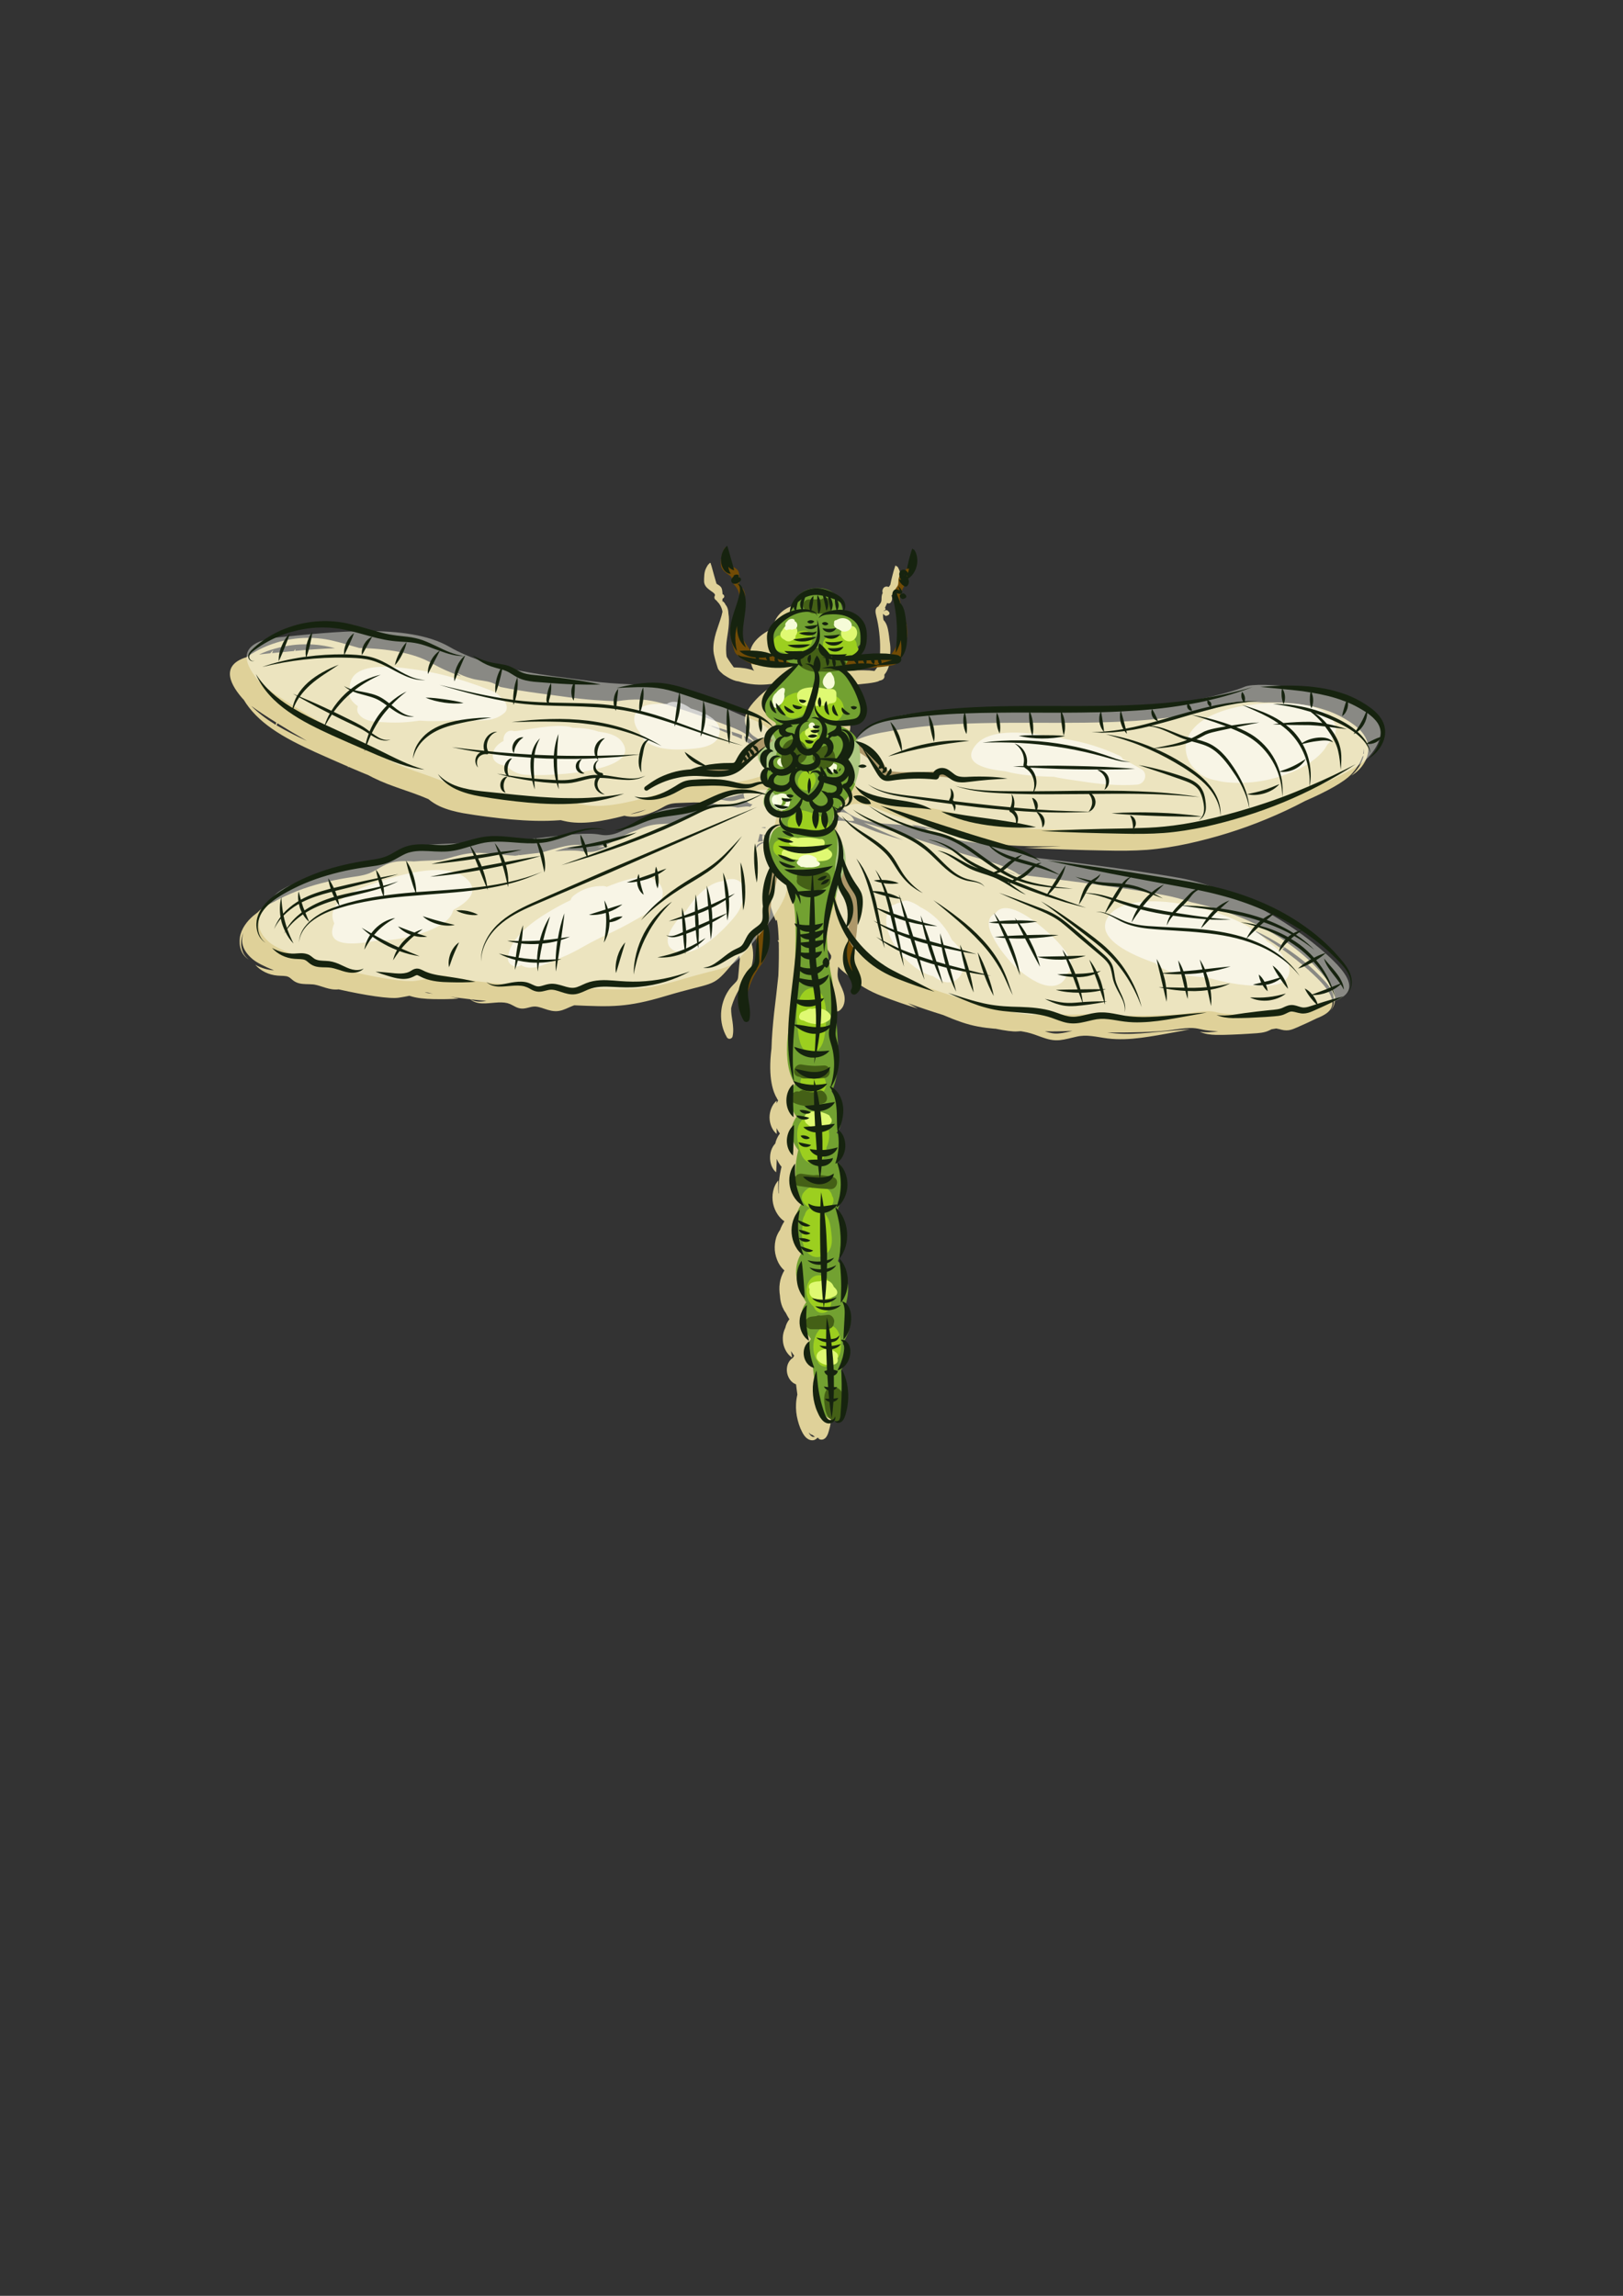 <svg xmlns="http://www.w3.org/2000/svg" width="210mm" height="297mm" shape-rendering="geometricPrecision" text-rendering="geometricPrecision" image-rendering="optimizeQuality" fill-rule="evenodd" clip-rule="evenodd" viewBox="0 0 21000 29700"><rect x="0" y="0" width="21000" height="29700" fill="#333333" stroke="none"/><g fill-rule="nonzero"><g fill="#DFD199"><path d="M17665 9535c-50-91-132-152-210-203-81-52-166-96-255-129-90-32-181-59-274-76-93-16-186-29-280-34-97-6-194-7-291-5-218-17-402-15-473 16-81 36-259 88-473 136-237 41-477 68-716 85-438 29-878 27-1319 25-440 0-882 0-1323 39-221 18-440 50-658 91-108 20-218 48-318 97-51 25-98 56-139 95-29 28-53 61-72 97-49-84-141-134-202-158 20 0 40 0 60-1 38-3 73-4 113-9 20-3 42-8 64-19 22-10 42-26 57-45 30-38 44-83 46-127 1-44-9-85-21-122s-25-72-41-106c-33-69-71-135-117-195-24-29-49-59-80-85-1-1-3-2-5-3 30-1 59-3 87-6 53-6 105-15 157-27 8-1 16-4 24-5 143-10 330-27 370-53 1-1 2-2 3-2v-1c9-1 18-3 28-7 9-4 21-9 31-25 7-12 8-28 4-41 2-4 4-7 5-10 5-6 10-12 14-18 10-14 17-28 24-44 14-30 22-63 27-95 5-35 7-70 7-104 6-62 1-120-9-175-3-32-7-65-12-97-5-31-11-64-22-95-10-27-24-53-44-73-6-28-8-55-5-82 1 1 1 3 2 4 6 8 14 15 31 25 19-3 29-8 37-13 7-6 11-11 12-18 1-6-1-13-6-20-6-8-13-16-30-25-19 3-29 8-37 13l-2 2c1-3 1-5 2-8 6-1 11-3 15-7l3-3c3-3 5-8 3-13-1-5-4-10-6-15 9-21 19-42 29-62 2 1 3 3 5 4 13 7 29 4 39-8l5-7c14-19 16-44 12-61-2-9-4-17-7-24 7-6 16-10 25-19 14-12 27-26 38-42 22-30 38-66 46-102 9-37 11-76 6-113-6-37-18-74-43-105 0 3-1 6-2 9-5-6-11-12-18-17-10 28-16 50-23 71-6 21-11 41-16 60l-15 61c-3 17-8 36-12 58-6 11-14 21-22 30-8-4-18-8-33-6-17 1-34 15-40 29-7 14-8 25-8 35 1 7 2 14 4 20-13 23-15 47-15 79 0 52-25 60-41 94-9 3-18 9-23 17-11 15-13 29-14 42-1 24 7 48 10 64l12 52c15 69 25 139 31 210 7 71 8 142 6 213-1 45-4 90-8 135-24 55-53 89-64 102-23-3-45-5-67-7-56-3-112-3-168-1-52 2-103 6-155 11 9-9 17-19 25-29 37-54 45-117 49-174 2-57 0-118-24-178-25-60-69-108-121-141-45-28-96-45-147-51 5-9 9-18 11-29 6-23 2-48-7-70-18-46-59-78-96-100-21-11-42-22-64-33-47-31-109-53-193-53-79 0-140 21-188 51-21 12-41 27-59 43-62 55-104 133-109 213-35 13-69 30-101 51-36 23-70 49-101 80s-60 67-79 113-16 99-12 139c5 42 10 87 31 132 5 11 11 20 18 30-22-9-44-16-67-21-37-10-75-15-113-18-28-3-55-3-83-4-26-34-61-84-92-136-6-30-8-61-8-91-1-62 8-125 18-189s20-132 19-201c0-27-2-54-7-81-2-59-20-94-38-114-4-8-7-16-13-23-7-10-17-18-28-24 1-8 2-17 3-29 0-1 0-1 1-1h-1v-2c2 0 4-1 6-2 9-4 16-14 16-25 1-14-9-26-22-29 0-5 0-10-1-15-5-74-17-85-77-120-4-14-8-28-12-41l-21-73-20-73c-7-26-14-52-25-84-1 1-2 3-4 4v-6c-9 7-17 15-23 24-1-2-1-3-1-3-4 5-8 12-12 19-10 16-18 32-25 49-10 27-15 56-16 85-2 23-3 47-2 72 6 98 135 129 141 171v6c0 2-2 3-2 4-3 6-5 12-6 19-1 18 10 34 25 41 4 5 8 10 13 16 20 19 58 67 67 132-4 18-8 36-13 54-20 71-47 140-70 214-22 74-39 155-34 237 2 27 7 53 14 78 15 67 36 122 42 146 5 19 27 44 58 70 5 5 11 11 17 15 8 6 16 11 25 16 42 28 91 53 132 64 11 3 24 5 39 7 51 16 103 27 155 34 71 10 143 11 213 5 36-3 72-8 107-15-2 3-4 6-6 10-25 16-50 33-74 51-59 43-115 90-165 143-50 54-99 109-131 184-16 37-23 79-17 119 5 32 20 63 42 85 31 113 175 116 134 171-5 2-10 2-16 4-6 3-13 6-20 9-51-68-124-119-200-158-82-41-167-71-250-102-168-62-336-120-506-177-85-27-169-56-256-80-88-23-179-44-271-47-107-6-213 4-316 21-183-8-386-18-619-51-228-33-551-66-886-134-19-10-39-21-61-32-33-18-73-32-109-39-75-15-143-19-210-40-68-18-134-46-198-79 21 19 44 37 67 53-130-46-255-100-369-166-246-142-588-193-947-201-111-30-222-66-337-93-257-62-532-48-780 38-122 41-237 101-342 173-362 112-189 380-47 541 3 2 6 5 9 8 88 148 218 272 360 372 177 125 372 218 565 307 142 64 283 126 426 188-1 7-2 15-3 22 2-7 5-14 7-20 52 22 103 44 155 66 33 14 66 28 100 41 25 13 47 25 65 34 241 120 468 170 716 278 44 37 94 68 147 93 97 44 201 70 304 89 207 35 413 61 621 81 208 18 419 26 628 10 3 0 7 0 10-1 16 4 31 7 47 11 224 54 505 3 778-68 46 11 93 15 140 12 80-6 158-28 230-59 37-15 73-32 107-51s66-38 97-48c59-21 138-18 214-22s151-6 225-2c38 1 74 5 111 10l113 18c39 5 79 10 121 7 41-3 84-14 119-31 33-16 64-31 97-29 6 7 12 14 19 20 19 16 43 26 66 28-8 6-19 16-29 31-18-3-37-5-60-3 0 0-41 4-103 13-111-23-227-27-341 2-178 46-324 149-484 190-21 6-43 11-66 16-35 2-77 5-128 7-104 6-199 37-288 79-9 3-19 6-28 9-173 60-302 182-478 207 51 4 102-3 152-16-112 59-221 98-335 75-89-18-220-15-368-4 45-15 90-30 135-42 103-28 212-39 317-12-51-18-105-27-160-28-54-1-108 7-162 17-105 21-207 56-309 83-94 10-191 22-284 34-4-5-7-10-11-14 2 5 3 10 5 14l-45 6c-99-4-198-17-300-27-108-10-220-16-331 2s-214 54-316 79l-15 3c-89 5-218 6-351 17-89-5-182-10-276 12-58 13-113 39-160 67-48 27-92 55-137 73-92 37-199 44-307 63-214 36-427 88-630 168-105 41-207 87-304 142-85 39-151 78-189 116l-18 18c-19 14-38 29-57 45-82 72-155 166-172 278-8 55-4 112 15 164s55 97 102 124c-45-31-76-77-89-128-15-51-16-105-5-155 5-23 12-44 22-65-37 109-19 225 119 342 55 46 154 96 278 145-82-5-166-29-243-72 70 80 176 131 288 140 56 5 108 0 141 17 16 7 31 21 54 40 23 20 56 36 85 43 61 14 116 9 163 13 46 1 92 17 142 33s104 33 160 34c15 1 30 0 45-2 345 78 662 126 778 108 54-8 99-17 138-25 102 34 206 40 305 43 111 2 222 2 334-7-38-9-75-17-112-24 74 10 161 22 260 33 41 35 97 52 151 53 58 3 115-5 170-9 56-5 111-6 160 6 25 7 46 16 71 30 24 13 51 29 86 37s70 2 99-5 55-15 78-17c45-6 94 11 148 29 53 18 116 38 185 27 67-11 119-43 167-61 10-5 21-8 32-12 474 21 681 30 1178-119 623-187 603-104 831-374 39-45 82-96 126-149 3 14 5 30 7 46-6 55-12 110-16 165-3 24-4 51-7 72s-10 35-23 52c-27 31-71 69-99 113-60 88-93 193-98 299s20 214 74 307v1c6 10 15 17 27 20 22 4 44-10 48-32 14-66 7-129-1-188-9-58-19-114-18-168 0-3 1-7 1-10 1-4 2-8 3-13 55-189 141-287 184-354 25-41 45-75 57-116 1-3 3-5 4-8 18-48 29-99 34-150 4-52 1-103-9-154-5-21-11-41-18-61l3-12c128-168 236-341 247-468 5 20 11 39 17 58 7 24 15 47 24 72 9 24 18 50 33 80 4-6 8-11 11-17 9 47 16 100 19 158 3 34 4 71 6 111-5-1-9-2-14-3 3 10 8 19 14 28 3 121 2 268-5 430-16 161-36 321-55 483-16 153-30 306-34 461-50 393 29 575 68 639 1 2 2 5 4 7 1 4 2 8 3 11 0-2 0-4-1-6 4 7 8 14 12 20-7 13-14 26-19 38v-34c-32 25-54 60-69 97s-23 78-23 118 8 80 23 117 37 72 70 97c0-27-1-51-2-75 21 44 43 69 43 69-33 45-51 89-60 131-18 18-32 40-43 64-15 33-23 70-24 107-2 37 4 74 16 109 13 35 32 67 62 92 4-38 4-71 6-104l2-70c26 63 62 102 62 102-32 128-40 244-36 343-1 1-2 2-3 4-1-8-2-16-2-24-4-46-2-94 0-146-36 39-57 89-68 141s-11 106 0 159c11 52 32 102 63 146 23 32 50 61 83 82-24 38-43 75-56 112-21 29-37 62-49 96-17 54-23 111-19 167 5 56 21 111 46 161 20 38 46 73 78 100-67 109-74 226-57 329 0 5 0 10 1 14 3 43 13 86 29 127 12 28 26 55 45 79 25 51 47 82 47 82-28 36-45 73-53 111-5 10-9 20-13 30-16 42-22 86-19 130 2 45 14 88 34 127s48 75 86 97c-5-30-11-57-15-83 23 37 42 60 42 60-8 12-15 23-21 34v-3c-31 19-52 51-64 85-11 34-13 71-7 106 7 36 22 70 45 98 19 23 43 41 71 51 4 31 9 77 17 132-9 38-15 77-17 117-4 72 3 145 22 216 9 35 20 70 34 104 16 32 29 67 55 99 25 31 65 63 116 54 20-5 38-17 50-32 2 0 5 1 7 1 7 14 24 24 42 24 19 2 41-8 55-23 28-30 36-66 45-96 19-63 29-129 31-195 3-65-3-131-16-196-13-63-34-125-67-182 4-7 7-13 10-20 15-11 28-23 40-37 28-34 47-75 56-118 4-22 6-44 5-66 0-22-5-47-15-68-9-22-24-42-43-57-5-3-10-7-16-9 22-41 39-79 51-114 2-5 4-10 6-14 16-44 25-89 28-135 1-46-1-93-18-140-8-24-21-46-38-65-4-3-7-6-11-9 27-100 31-186 23-258 1-14 1-27 1-40-2-52-11-103-29-152-18-48-43-94-80-131 1 21 3 40 5 60-14-18-24-27-24-27 8-21 14-44 20-66-1 11-2 23-4 35 41-46 68-103 84-162s23-121 18-183-21-122-46-178c-18-39-40-75-68-107-3-11-4-17-4-17 7-16 13-31 19-47 28-28 50-61 67-96 24-52 36-110 37-167s-10-115-33-167c-21-47-51-89-90-120 2-3 3-7 4-10 22-18 40-41 54-66 22-38 35-82 37-127 3-44-4-89-21-130-14-34-35-64-63-87 7-13 15-31 20-56 10-24 17-49 23-74 13-53 19-109 14-166-6-56-22-113-51-162-20-33-47-63-78-85 13-33 30-86 44-168 19-60 31-123 34-186 4-65-2-130-15-195-1-4-1-7-2-11-4-85-10-179-17-272 3-24 6-49 7-73 2-64 0-129-8-192-10-80-27-158-48-234-7-54-13-92-16-107-8-32-20-95-31-169 2-7 3-14 2-20 0-9-3-17-8-26-14-103-25-222-25-319 0-8 1-17 1-26 9-55 18-110 29-165 3-15 6-29 9-44 15-58 32-121 52-186 5 29 11 58 17 87 21 81 51 160 87 236 22 45 48 90 75 132 1 3 2 5 3 7 1 12 0 24-2 34-26 39-45 85-55 133-12 62-11 128 7 191 8 31 21 63 36 90 15 28 31 53 43 78 26 46 33 98 14 128-9 14-10 33 0 48 13 19 40 25 60 11h1c34-23 56-60 64-95 9-35 9-69 3-102-13-68-44-118-64-168-23-49-28-97-21-155 2-16 3-33 5-50 26 30 61 61 105 93 9 9 19 18 29 27 124 114 276 200 430 259 154 60 309 114 467 162-43-24-86-47-130-70 151 55 307 107 458 154 79 34 160 66 242 94 68 23 138 42 209 55 71 14 143 21 214 28h11c127 26 226 39 280 35 17-1 33-2 48-3 26 5 53 9 79 15 67 15 128 39 197 64 35 12 71 24 109 31 38 8 80 9 118 6 77-8 147-30 213-44 67-16 130-17 199-9 67 7 137 22 210 31 72 9 145 11 218 9 145-4 287-27 427-50 140-26 280-49 420-78-143 9-284 24-426 35-141 14-282 27-422 25-69-1-139-7-207-17-5-1-10-2-15-2 263 5 655-4 848-34 270-41 291-20 395 0 31 7 99 15 191 20-79 11-158 18-238 5 65 31 139 39 211 41 72 1 142-1 213-4 71-2 141-7 212-11l105-7c36-3 75-7 114-19 30-9 54-23 74-32 20-3 40-7 60-10 13 2 27 5 43 9 17 5 36 10 57 13 20 3 43 3 64 0 41-7 76-23 108-37 86-37 170-76 254-117 49-19 91-40 124-64l6-3c-1 0-2 1-3 1 114-86 114-216-120-450-35-35-74-71-114-107l6-6c-3 1-6 3-9 3-101-89-215-179-338-267 11-8 23-16 34-24 151 100 295 211 423 340 66 67 137 133 179 215 21 41 34 87 33 133 0 46-15 94-47 130 35-33 55-81 60-129 5-49-5-99-25-144-39-91-107-162-169-234-128-144-276-269-434-379-316-222-678-373-1049-473-60-16-121-30-181-43-124-41-247-74-364-95-592-108-1602-231-1867-263-130-89-286-140-435-184-177-51-351-102-525-159-174-54-348-112-522-168-174-57-349-113-527-161 165 82 333 155 504 224 2 1 3 2 5 2-192-56-349-106-436-143s-160-65-224-83c-2-1-3-2-4-3 1 1 2 2 3 2-151-42-249-31-336 42-38 32-56 84-65 147 5-44-3-88-21-126 4-3 8-8 13-12 15 7 35 7 51 0 18-8 33-22 42-40 23 1 47-10 64-27 23-22 38-52 40-87 2-26-4-52-13-76 20-33 36-67 49-100 11 16 22 31 34 46-12-8-24-15-35-23 45 78 122 138 204 178 83 40 172 64 261 77 89 14 177 18 264 24s173 13 261 27c-13-9-28-16-42-23 100 13 234 44 383 81l-216-35c92 51 192 88 293 116 101 30 204 49 308 64 104 14 208 23 312 27 29 1 59 2 88 3 25 3 50 6 73 9 144 14 402 18 696 16-159 6-319 12-478 19 352 17 705 29 1057 35 177 4 354 4 533-9 178-14 354-43 527-80 347-76 688-181 1015-317 170-70 337-148 499-234 277-121 504-244 599-345 73-78 120-154 144-226 6-6 12-12 17-18-3 13-6 25-10 38-26 84-80 161-150 222 81-46 149-118 190-207 20-45 32-94 31-145s-15-103-40-147zm-7110 1316l22-100c0 36-7 70-22 100zm337-2232s-1 0-1 1c-2-11-5-21-11-31 11-12 21-23 31-32-4 22-10 43-19 62zm-986 2081l-1 13c-19-1-37-3-54-9 32 0 55-4 55-4zm-21 98h11l-4 41c-5-13-8-27-7-41zm-2 106c1 0 1 1 2 1-6 1-53 6-106 76 4-14 9-29 13-44 23-22 52-39 85-46 2 5 4 9 6 13zm-13-108c-4 10-6 19-7 29-1 20 3 40 11 59-23-3-47 1-70 10 9-31 18-67 26-105 13 3 26 6 40 7zm-717-1424l39 12v6l-39-18zm-5182 213c-135-62-266-127-392-202 4-9 7-18 11-26 118 73 249 151 381 228zm6633 5284s7-3 16-12v2c1-2 2-3 2-4 2 11 4 23 5 34-12-14-23-20-23-20zm-29-3924s1-1 1-2c2 4 4 8 6 11-3-3-5-6-7-9zm500-1342c-100 56-166 118-208 169 47-78 125-133 208-169zm-401-1572c11 14 18 30 20 49 1 8 1 18 0 28-3 0-6-1-8-1-2-13-7-47-23-88 3 4 7 8 11 12zm-1331-242c2 2 3 4 4 6-3-1-5-1-5-1s1-2 1-5zm434 1828c-18 9-34 20-48 34-26-24-55-46-87-66-3-21-7-42-14-63 53 25 104 55 149 95zm-174-105c-4 17-5 33-5 49-30-16-62-30-95-42-9-3-19-7-28-10-2-15-5-29-8-44 32 10 64 20 96 31 13 5 27 11 40 16zm-151-51c-2 12-4 25-5 38-73-29-155-65-242-103 0-3-1-6-2-8 36 10 70 21 106 31 48 15 96 28 143 42zM3552 8393c121-34 245-55 370-57 125-4 248 9 370 39 15 3 30 7 44 11-176 6-351 19-516 34 1-9 2-17 3-26-7 9-13 18-19 28-98 9-193 18-283 27 4-13 10-25 14-39-14 13-26 27-38 41-28 3-56 6-83 9-22 2-43 4-62 7 65-30 131-55 200-74zm-301 739c80 60 193 134 323 215-3 9-5 19-7 29-6-4-12-7-18-11-107-66-209-143-298-233zm4905 1400c70-20 139-40 206-59-66 29-135 51-206 59zm1384-185c-70 24-140 14-213-3-7-2-14-3-21-5 135-22 253-56 316-76-1 6-1 13 0 19 2 17 7 33 14 48-34-2-67 8-96 17zm-4044 2494c22-3 40-2 58 3 8 3 25 7 49 12-36-5-72-10-107-15zm738 115c-49 5-101-3-145-28 63 7 132 14 205 20-20 4-40 6-60 8zm931 39c11 0 23 0 34 1-11 0-23 0-34-1zm3357 5593c-6 0-11-2-16-5s-10-7-15-11c-9-9-17-20-24-33-1-2-1-4-2-7 15 18 32 29 50 33 9 8 18 16 29 22-8 2-15 2-22 1zm70 14c9 1 18 1 26 0-8 2-17 3-26 0zm81-562c-3-55-7-91-7-91 3-5 5-10 7-15-1 36-1 72 0 106zm22-446c4 10 6 22 8 33-9-18-17-27-17-27 3-4 4-7 7-11 0 2 1 3 2 5zm-124-3212c-16-30-28-47-28-47s2-3 5-9c9 19 16 37 23 56zm16-2530c4-15 9-30 14-46 5 50 13 100 22 151-13-35-25-70-36-105zm3116 1517c-62 7-121-6-184-28 25 1 56 2 98 2 103 0 185-5 259-7-60 13-117 29-173 33zm2919-1115c-17 3-34 7-51 12-103-72-212-143-326-210 4-3 7-6 11-8 121 58 238 123 351 196 5 3 10 7 15 10zm-384-215c-5 2-9 3-13 5-29-17-58-34-88-50 34 14 68 29 101 45zm-3104-731c-10-1-15-1-15-1-43-17-90-34-141-52 53 15 105 33 156 53zm-2519-323c-11-16-23-31-36-45 5-8 11-15 16-23 13-24 21-48 25-74-5 44-6 93-5 142zm39-313c-8 5-18 8-28 7 16-16 35-35 55-59 0 6 0 11-1 16-4 14-13 27-26 36zm113-132c4 22-2 47-15 69-9 15-23 28-41 35 8-20 8-42 2-62 16-19 32-40 48-63 2 7 5 14 6 21zm6871-787c5-23 9-47 10-69 2 22 2 44-1 66l-9 3z"/><path d="M10958 10521c-20-8-41-13-63-14-23-1-46 1-71 13 15 23 31 38 48 51s34 23 52 30c19 8 38 14 59 17s43 4 70-1c-9-26-24-44-40-60-16-15-35-27-55-36z"/></g><g fill="#724B05"><path d="M10189 8480c-104-6-440-18-440-18s-98-116-153-226 19-262 43-452c25-189-79-207-79-207s12-43 6-122c-6-80-18-86-92-129-73-42-91-244-91-244-31 43-61 128-55 226s134 128 140 171 6 61 31 85c24 25 79 92 67 184-12 91-43 164-98 305-55 140 25 324 37 372 12 49 140 141 232 165 91 25 385 25 433 19 49-7 147 12 196-49s-73-74-177-80zM11593 8590c55-36 92-104 128-250 37-147 13-281-24-391s-73-183-43-269c31-85 92-189 92-189s165-171 43-323c0 0-13 164-86 219s-79 86-79 147-37 61-49 116 0 110 24 232c25 122 49 311 19 421-31 110-92 165-92 165s-140 55-318 43c-177-12-360-25-427 12s-116 153-67 153 262-19 372-25 452-24 507-61zM10000 9579c12-30-68-36-68-36s-189 18-262 98c-74 79-135 238-135 238s-30 55-207 42c-177-12-202 55-324 55s-214 19-214 19 342 55 477 49c134-7 232-55 317-123 86-67 287-195 354-219 68-25 51-93 62-123zM12399 10056c-79-31-232-98-299-80-67 19-250 7-366 13s-251-19-251-19-146-311-281-329c-99-14-238 0-189 30 49 31 299 165 342 269s24 171 140 146c116-24 306-49 410-36 103 12 171 6 171 6s109-25 213 12 354 12 354 12-164 6-244-24zM9883 11558c7 140 61 305-6 385-67 79-116 73-97 177 18 104 42 293-49 390-92 98-177 471-116 611 0 0 12-122 67-311 55-190 140-287 183-354 43-68 67-116 73-208s-12-250-12-250 31-116 43-220 0-147 37-232c36-86 61-263 61-263l-80-91s-110 225-104 366zM10976 11344c-18-79-61-244-97-110 0 0-92 74-67 129 24 54 67 177 109 238 43 61 86 189 74 293s-37 140-25 232c13 91-36 104-42 177-7 73 91 262 103 372 13 110-6 153-6 153s49-61 49-104-49-195-49-238-24-104 19-220c42-116 48-305 61-427 12-122 18-147-25-257s-85-158-104-238z"/></g><path fill="#72A131" d="M10226 7916s41-308 349-308 329 287 329 287 246 62 287 247c42 184-20 123-123 267-102 143-164 246-164 246s185 205 226 370c41 164 41 267-41 287-82 21-267 62-267 62s246 61 287 246 21 329-41 513c-61 185-267 370-267 370l-41 185s247 267 165 554c-83 288-226 678-226 863s41 452 61 534c21 82 103 862 82 1129-20 267-82 349-82 349s123 185 123 349c0 165-61 185-61 185s144 82 20 390c0 0 206 123 0 596 0 0 103 410 0 677 0 0 206 185 103 555 0 0 164 185-41 513 0 0 103 123-21 349 0 0 62 575-123 616s-246-698-246-698-185-82-21-328c0 0-226-267-61-473 0 0-247-349-62-636 0 0-205-329 0-637 0 0-144-287-41-698 0 0-185-205-21-431 0 0-164-185-20-431 0 0-164-165-82-719 82-555 102-1150 82-1458-21-308-123-452-123-452s-329-246-247-472 185-226 185-226l21-205s-267 41-247-124c21-164 103-184 103-184s-205-103-62-247c0 0-205-103-61-226l143-123s-112-84 0-164c144-103-143-62-102-288s164-308 226-349c61-41 143-185 143-185s-205-61-267-267c-61-205 83-369 226-410z"/><g fill="#9CCF1F"><path d="M10425 9206c92-75 53-217-60-244-45-11-98 2-144 27-4 2-9 3-13 5-90 45-152 159-68 243 6 5 13 10 19 14 27 27 63 43 106 41 63-4 125-36 160-86zM10694 8981c-50 4-100 20-133 62-27 35-33 72-26 110-5 44 7 90 42 124 19 20 44 32 70 37 15 8 31 15 47 18 19 8 40 13 62 12 111-2 184-120 155-222-27-93-123-150-217-141zM10510 9446c-41-12-77-3-115 13-23 10-44 42-50 65-7 26-4 61 11 84s37 44 65 50c10 3 20 3 30 3 33 20 75 26 111 3 46-30 73-99 39-149-23-33-52-58-91-69zM10375 10211c49 26 122 16 149-39 6-12 13-25 19-37 25-51 15-121-39-149-50-26-122-16-149 39-6 12-13 25-19 38-25 50-15 120 39 148zM10614 10790c106 4 150-152 55-202-84-44-171-79-263-101-51-12-97 13-120 50-105 16-138 185-16 211 65 14 131 25 197 32 37 11 75 14 115 12h4v-1c5 0 11-1 16-1h12zM10533 11144c24 4 46 0 64-8 10 1 20 3 30 4 125 11 143-181 29-214-5-1-9-2-13-3-14-9-30-15-47-17-8 0-15-1-22-1-95-24-191-43-288-56-4-1-8-2-12-4-21-7-40-7-56-4-21-2-42-5-63-7-35-3-62 12-81 36-103 24-92 204 35 214 46 4 93 8 139 12 68 20 137 31 208 33 26 6 51 11 77 15zM10523 13614c138-30 151-229 162-342 11-128 16-342-81-441-98-102-215-26-256 84-60 118-41 295-24 417 14 110 38 316 199 282zM10520 13868c-37 0-69 11-98 30-20 9-37 23-49 44-17 29-20 64-11 95 6 22 19 40 34 55 28 82 130 122 211 75 89-53 108-177 35-250-32-32-78-49-122-49zM10655 14981c26-41 37-90 40-141 65-138 43-327-105-391-114-50-233 16-264 135-29 112 2 263 50 366 53 114 205 148 279 31zM10497 16243c75 41 164 14 217-46 60-68 53-162 43-245-9-76-17-162-63-225-26-36-64-62-105-73 48 2 97-8 141-31 49-25 72-102 39-148 0-1-1-1-1-1-4-22-14-44-29-63-40-50-109-75-172-73-3 0-6 1-9 1-5 0-10 1-14 2-64 9-117 44-154 98-29 41-14 97 17 131 22 26 48 45 77 59-36 13-63 49-71 89-27 40-34 91-30 146-20 138-4 314 114 379zM10544 16934c53 79 169 64 199-26 41-125 33-441-171-408-89 14-136 111-138 195-2 76 29 152 86 202 2 1 3 2 5 3 6 12 12 23 19 34zM10794 17167c-106-72-204 22-243 118-36 89-37 190-1 279 7 17 18 32 30 45 2 5 4 11 7 16 18 40 81 66 122 50 101-37 162-119 172-226 9-86-10-229-87-282zM10056 8416c28 13 56 21 85 27 126 61 297 9 358-121 24-54 15-118-39-149-25-15-58-18-88-10-27-1-54 8-77 31-19 21-46 37-75 41-7-1-15-3-21-6-18-6-34-8-48-6-50-16-105-5-134 45-27 46-15 124 39 148zM11085 8354c0-3 1-6 1-9 0-57-50-112-109-109-47 2-88-3-133-17-32-11-61-5-83 10-119-14-164 175-37 214 1 0 2 1 4 1 17 21 43 35 77 38 16 2 33 3 49 4 33 6 64 16 95 35 111 61 210-86 136-167z"/></g><g fill="#DFF972"><path d="M10320 9041c25 85 105 103 190 92 49 6 98-12 151-2 28 5 51-7 62-27 26-4 47-8 59-10 24-4 41-30 40-52v-73c0-30-25-54-54-55-28 0-57-1-86-2-2-1-3-2-5-3-93-24-413-51-357 132zM10443 9524c4 10 10 19 18 26 11 10 24 15 38 15 12 4 25 4 38-1 23-8 40-27 40-52 0-24 0-48 1-72 0-27-26-57-55-54-31 3-57 18-73 42-3 1-6 1-8 3-27 12-34 50-20 74 5 9 13 15 21 19zM10681 11132c70-12 128-84 48-135-1 0-2 0-2-1-10-9-22-15-37-13-168 22-336 23-505-1-18-3-33 2-44 11-36 23-41 87 11 99 74 16 147 30 220 38 105 14 211 19 309 2zM10337 10839c-3 0-6 2-9 3-17-3-35-5-52-8-69-13-98 92-29 105 63 11 126 18 190 21 60 6 121 7 182 3 69-5 69-114 0-109-7 0-13 0-19 1l-1-1c-87-19-174-25-262-15zM10531 13245c32 6 65 5 98-2l18-3c7-1 13-4 18-8 22-8 42-19 59-31 30-23 34-56 11-86-58-71-145-79-229-64-6-2-12-3-20-3-22 1-39 9-51 20-18 6-35 12-52 19-19 8-31 22-36 38-15 29-8 67 32 74 6 1 12 2 17 3 43 24 88 38 135 43zM10441 14539c80 83 227 74 306-6 24-24 18-61-5-80-3-13-11-25-26-32-67-35-142-52-217-41-67 10-116 63-82 127 4 13 12 25 24 32zM10807 16764c34-20 32-59 11-86-9-12-19-22-30-32-9-26-26-49-48-64-42-27-90-22-134-6-34 0-69 5-101 18-35 15-51 53-29 84-4 13-5 27-3 43 26 142 254 89 334 43zM10828 17505c-36-34-83-54-132-53-48 1-110 21-127 72-20 59 34 102 83 122 48 19 102 19 150 3 35-12 46-50 33-78 13-20 10-50-7-66zM10149 8275c11 9 22 17 36 20 22 6 43 1 60-10 22-3 41-17 48-39 1-7 2-14 1-21 27-32 35-82-3-117-34-32-87-30-125-6-21 13-35 30-43 51-10 10-19 23-23 37-13 40 15 70 49 85zM11071 8125c-13-17-33-29-55-25-1-1-1-2-1-2-20-20-58-23-77 0-6 7-12 14-17 22-11 8-21 18-28 31-38 68 25 147 97 146 83-2 129-107 81-172z"/></g><g fill="#F6FBD8"><path d="M10316 8082c-2-14-8-28-19-37-4-4-8-6-13-7 0 0-1-1-1-2 1-12-4-24-19-28-32-9-64 7-81 33-11 9-19 20-22 33-1 8 0 16 2 23-4 4-8 9-10 15-14 29 26 55 44 31 7 3 16 2 23-2 3 1 6 1 9 1 13 5 29 5 41-4 31 5 49-28 46-56zM10952 8006c-37-14-77-11-111 6h-1c-6 3-11 6-17 9l-12 3c-16 4-23 21-18 36-6 16-5 34 10 51 16 16 35 27 55 33 14 12 30 21 49 25 43 9 97-15 111-59 15-47-24-88-66-104zM10478 9417l1 1c37 26 85-29 53-61-32-34-86 14-63 52 3 3 6 6 9 8zM10010 9137c6 21 40 29 50 7 1-4 3-7 4-10 61-24 98-93 83-157 4-17 8-34 9-52 2-22-24-31-41-24-30 15-54 36-73 62-43 32-63 96-37 148 1 9 2 17 5 26zM10721 8910c3 1 6 1 10 1 45 1 70-41 69-82 0-10-2-19-4-28-1-28-11-55-29-77-2-5-4-10-7-15-8-13-20-15-31-11-7 0-14 2-19 7l-6 6c-5 3-10 6-13 11-2 3-4 7-6 10-24 29-43 64-38 104 4 25 21 49 43 63 7 10 20 15 31 11zM10564 11133c6-10 5-26-4-33-40-31-85-47-136-40-38 5-89 25-94 69-4 4-8 7-12 11-9 10-12 29 0 38 1 1 3 2 5 3 1 6 5 11 12 14 5 3 10 4 15 6 4 8 11 14 22 14h20c25 7 49 9 74 6 42 3 84-3 123-18 17-7 29-32 12-46-11-10-24-17-37-24zM10142 10266c-29-6-58 0-81 14-10-1-20 0-30 4-34 12-51 46-44 81 4 19 17 41 35 56 18 32 51 55 89 58 59 6 104-40 111-97 7-54-25-106-80-116zm-41 153c18-16 28-41 22-65-1-8-5-15-9-21 0-5 0-9-1-14 30-1 60 18 56 56-5 42-40 54-68 44zM10150 9844c-3-11-9-19-16-24-3-5-9-10-18-11-21-3-41 4-53 24-11 18-10 43 6 58 1 1 3 2 4 3 14 18 39 30 62 22 21-6 23-30 12-44 4-8 6-18 3-28zM10799 9881c-1 0-2-1-3-2-9-15-25-27-45-28-22-2-35 14-41 33v1s0 1-1 1c-1 5-2 11-2 17 0 4 0 9 1 13v7c1 2 1 3 2 5 7 31 29 56 61 66 11 4 26-1 31-12 3-7 7-15 10-22 10-8 17-17 17-29 0-3-1-5-1-8 10-23-11-43-29-42z"/></g><g fill="#446016"><path d="M10472 7917h1c13 11 30 19 51 19 54 1 107 1 160 2 42 1 78-35 81-77 21-47 4-110-60-124-25-6-56-2-75 17h-158c-107 0-103 153 0 163zM10293 9941c11-14 18-32 22-51 24-5 48-15 69-31 75-57 82-162 23-233-54-66-147-85-219-35-37 26-60 64-69 106-12 16-17 38-11 64 2 6 3 11 4 16 0 2-1 4-1 6-21 68 4 144 70 187 40 26 87 5 112-29zm-9-213c0-2 0-1 0 0zm-1 2c0 2-2 6-6 3-3-7 7-15 6-3zM10692 9939c4-1 7 0 10-1 61-20 101-75 103-139 1-38-14-75-40-102-7-21-22-38-43-46-28-11-53-6-77 9-40 7-77 30-100 64-18 19-29 43-31 72-2 18 5 35 17 49 10 31 31 60 55 85 27 27 75 31 106 9zM10846 8510c-42 10-85 15-127 17-10-10-20-18-30-27 10-27 7-58-20-79-55-43-115-50-166-22h-26c-51 1-80 43-79 84-63 14-87 112-23 152 77 48 164 66 250 53 88 6 176-1 265-21 102-22 59-180-44-157zM10434 11271c-73-35-139 43-120 100-10 26-6 54 21 76 108 85 259 102 374 19 30-20 40-52 37-80 12-47-16-103-76-104-73-2-146-3-219-4-6-2-11-4-17-7zM10594 14285c16-2 32-4 48-8 72-15 72-97 30-137-18-27-48-42-84-28-15 7-31 11-46 15-45 2-88-5-132-19-27-9-51-2-70 14-88-24-158 104-67 146 105 47 215 54 321 17zM10659 13784c-40 3-79 4-118 5-55-2-110-7-165-17-102-19-146 138-43 157 6 1 11 2 17 3 13 11 30 19 52 20 46 1 91 1 137 0h63c8 0 15-1 22-3 12-1 23-1 35-2 104-6 105-169 0-163zM10523 15367c65 7 129 12 194 15h12c102 22 146-135 43-157-27-6-54-11-81-14-55-10-109-13-166-7-49-5-99-11-148-19-103-17-147 140-44 157 54 9 109 16 163 22 8 3 17 4 27 3zM10708 17196c42-6 78-32 81-77 3-9 5-18 5-28 0-40-38-87-82-82-31 4-63 7-95 11-18-7-38-3-55 6-20 2-41 5-61 7-44 5-82 34-82 81 0 45 38 82 82 82h146c20 2 40 2 61 0zM10873 17984c-36-39-92-59-143-32-8 4-15 10-21 16-3 1-5 3-7 5-7 7-12 14-16 22v2c-1 1-2 3-3 4-26 53-22 130-10 197 8 80 39 161 115 182 143 40 147-158 138-247-6-54-14-107-53-149z"/></g><path fill="#FFFFF4" fill-opacity=".42" d="M11013 9671s141-431 993-452 2286-42 2743-62c457-21 1164-188 1351-271s1184 42 1475 187c291 146 416 416 125 728-291 311-1849 831-2244 873-395 41-1787 83-2203 41-416-41-1018-249-1289-270-270-21-665-42-768-146-104-103-324-342-183-628zM13336 11089c-478-187-1579-457-1870-582-291-124-437-145-561-41-125 104-42 436-84 623-41 187-33 817 223 1177 255 361 2022 881 2334 860 311-21 249 0 457 0s332-21 478 0c145 21 810 21 1080-21 271-42 291-21 395 0s624 62 1060-42c436-103 873-166 416-623s-1310-956-1995-1081c-686-124-1933-270-1933-270zM9866 10216s-375 42-624 125-104 83-499 104c-394 21-665 416-976 353-312-62-1143 125-1372 83-229-41-270 0-395 21-124 21-519 0-769 83-249 83-124 167-436 187-312 21-1060 229-1226 395s-353 395-83 624c270 228 1621 540 1891 498 270-41 332-83 395-62 62 21 644 125 1454 145 811 21 977 84 1600-103 624-187 603-104 832-375 228-270 619-715 507-908s-175-172-216-297c-42-125 20-228 62-374 42-145 145-519-145-499zM9886 10029s-395 146-706 104c-312-41-1143 395-1663 270-519-124-1288-41-1600-207-312-167-582-208-873-354-291-145-1517-831-1683-1018s-374-520 270-582 1642-187 2182 125 1330 374 1767 436c436 63 769 42 1059 83 291 42 790 312 1081 416s499 353 166 727z"/><g fill="#fff" fill-opacity=".612"><path d="M6526 9070c-13-16-27-30-42-43-46-62-112-90-189-116-56-23-114-43-172-63-219-76-443-138-673-174-206-31-826-145-913 143-8 25-11 49-11 71-38 106 17 188 105 248-12 31-12 69 7 96 77 114 245 106 370 113 141 8 281-1 420-23 140 10 285 10 423-6 89 4 179 5 269 4 155-1 285 6 406-97 48-39 36-112 0-153zM6749 10017c187 38 1605-7 1296-424-67-91-197-114-304-129-101-37-217-48-332-49-192-76-712 56-761 42-89-26-144 58-132 128-70 36-123 87-138 159-10 51 8 94 50 123 36 25 80 36 129 40 45 54 115 94 192 110zM8280 9476c10 53 49 105 128 148 131 73 318 78 464 69 127-8 358-18 421-153 90-198-146-315-355-375-64-48-144-83-208-86-41-2-75 8-100 27-25-1-50-1-75 0-103-3-214 8-284 64-100 81-72 215 4 301l5 5zM4932 11398c-192 62-732 226-614 530 2 7 5 12 8 18-5 10-10 20-13 31-95 266 253 236 409 216 51-6 102-15 152-24 97 0 190-9 252-18 169-24 681-137 736-370l12-15c180-96 330-234 172-389-245-240-839-68-1114 21zM7916 11447c-22 8-44 17-65 26-13-6-27-10-42-11-145-3-270 34-386 124-21 16-34 37-40 59-93 43-179 91-245 130-221 129-542 344-566 620-7 80 98 138 164 94 2-2 4-3 7-5 55 42 147 45 238 16 99-33 196-72 291-116 142-56 287-145 360-184 40-21 86-44 134-69 31-14 63-29 94-44 124-57 246-119 364-188 139-81 433-223 330-434-105-215-482-77-638-18zM9596 11427c-69-75-163-64-249-27-17 2-34 5-51 9-142 40-272 169-357 284-17 22-36 50-56 81-37 36-72 73-105 113-77 94-227 303-70 403 33 21 68 22 102 14 179 84 519-246 609-346 62-68 153-163 176-263 47-88 74-189 1-268zM12315 12157c-60-136-165-258-276-341-36-27-80-56-129-80-51-37-105-66-162-82-33-9-69 1-97 22-27 3-52 12-76 26-48 10-75 49-82 90-84 168 51 410 153 537 98 123 263 261 430 301 105 76 228 120 328 19 22-23 36-48 44-75 6-7 13-13 19-21 98-125-43-289-152-396zM13490 12002c-119-99-480-383-610-187-111 48-98 166-55 260s109 201 191 298c72 91 155 169 223 220 104 78 250 173 387 161 95-9 165-74 182-161 198-146-213-505-318-591zM16609 12389c-9-20-20-40-35-59-45-57-107-107-178-150-339-412-1791-757-2064-311-167 273 310 487 619 591 8 9 17 18 28 27 153 123 450 142 654 162 206 58 416 100 631 103 142 2 384 14 418-170 15-80-19-143-73-193zM14710 10151c105-7 152-145 55-203-77-45-156-88-236-127-9-18-22-34-43-44-221-103-451-176-689-214-55-12-110-23-166-32-266-42-818-141-1014 117-180 237 158 306 393 330 171 48 406 67 627 71 119 28 244 41 357 59 238 38 475 59 716 43zM17232 9303c-9-11-20-21-31-30-110-143-389-169-540-174-322-10-666 14-964 146-195 87-392 256-349 494 19 104 73 182 146 241 57 60 146 100 236 114 3 1 5 1 8 1 44 13 90 21 137 25 6 1 12 1 17 2h11c3 1 5 1 8 1 310 24 630-43 907-181 118-60 288-170 355-308 100-93 162-210 59-331z"/></g><g fill="#16230F"><path d="M10338 8339c-49 2-96 1-148 6 45 29 97 38 149 37 51-2 103-14 146-45-52-2-99 1-147 2zM10413 8254c-50 6-99 9-152 19 49 24 104 29 157 24 52-7 105-23 148-57-55 1-103 9-153 14zM10458 8176c-40-1-80 1-120 16 39 19 78 25 118 28 19 0 42 1 63-7 21-5 46-24 45-48-17 14-33 14-51 15-17 0-35-2-55-4zM10491 8066c16-1 33-8 45-28-19-13-33-15-47-15-14 1-28 5-45 20 13 19 30 23 47 23zM10678 8047c-14-1-28 2-44 17 12 19 26 24 40 26 14 1 29-2 45-18-13-18-27-23-41-25zM10642 8127c14 35 54 52 90 52 36-1 75-20 88-55-35 8-61 11-89 11-28 1-54-2-89-8zM10656 8224c27 31 70 42 110 39 39-3 80-21 102-56-40 5-72 11-106 13-33 3-65 3-106 4zM10674 8301c27 37 75 52 120 50s91-23 114-62c-43 11-79 17-116 19-38 2-74-1-118-7zM10710 8385c23 34 67 47 107 44 40-4 81-25 97-63-38 10-68 17-101 20-32 3-63 2-103-1zM10577 7698c-6 45-3 84-1 124 3 40 5 79 16 123 23-39 29-83 27-126-3-42-14-85-42-121zM10475 8580c12-23 15-38 18-55 1-17 1-33-6-58-24 10-35 32-38 53-1 22 5 46 26 60zM9971 9052c-17 33-14 72 0 105 15 32 41 62 77 71-12-34-25-60-37-88-13-28-23-55-40-88zM10042 9094c-7 39 8 77 31 107 23 29 56 53 96 55-22-32-42-56-62-82-21-25-39-51-65-80zM10148 9129c-2 33 19 61 44 78 26 16 60 23 89 8-25-20-45-31-65-45-21-13-40-26-68-41zM10255 9114c0 30 26 52 52 59 27 6 60-1 74-28-29-6-45-10-63-14-19-5-36-9-63-17zM10432 9064c-23-8-33-11-45-13-13-2-24-1-48-1 0 25 21 41 42 44 20 2 44-7 51-30zM10583 9084c1 24 7 47 27 67 14-24 16-46 16-68-1-21-4-43-19-66-19 21-24 44-24 67zM10731 9251c-7-36-15-63-20-92-6-29-10-56-17-92-26 26-32 66-26 101 8 35 28 69 63 83zM10846 9262c-13-30-23-50-32-73-9-22-17-44-28-74-23 24-24 61-12 91 12 29 39 55 72 56zM10959 9247c15 2 30-2 42-12-14-8-23-14-32-20l-24-18c-15-13-29-24-49-47-8 14-8 30-3 44 4 14 14 27 25 36 12 9 26 16 41 17zM11087 9146c-21-7-28-11-38-11-10-1-17 2-39 6-1 22 19 35 36 37 18 1 39-9 41-32zM10472 10060c-16 36-20 70-22 105-1 35 0 70 14 107 21-34 27-69 29-105 1-36-3-72-21-107zM10416 9573c3 27 27 43 51 47 24 3 51-5 62-30-25-7-39-10-56-13-16-2-30-3-57-4zM10516 9544c21-2 42-8 62-26-23-16-44-18-65-18-21 2-42 8-62 26 22 16 43 18 65 18zM10548 9483c23-1 46-11 58-36-26-7-42-7-60-7-18 2-35 4-60 13 14 23 39 31 62 30zM10562 9427c19-1 40-11 45-34-22-7-33-9-46-9-12 0-23 3-45 10 6 23 27 33 46 33zM10110 10419c-30-5-58-11-95-15 18 33 52 51 87 58 36 6 74 1 103-24-36-9-65-13-95-19zM10179 10371c25 1 52-7 69-30-27-10-46-11-67-13-21-1-40-1-68 5 14 26 40 36 66 38zM10219 10319c17 1 37-4 49-24-19-14-31-17-44-19-14-1-26-1-48 8 7 23 25 32 43 35zM10776 10017c-9-26-20-40-31-56-12-14-24-27-47-42-10 26-1 51 13 69 15 19 37 33 65 29zM10845 10004c-8-20-12-28-19-36-8-8-16-12-36-21-13 19-7 39 5 51s32 19 50 6zM10874 9961c5-16 4-21 2-23-2 0-6 2-16 16-6 17-5 22-3 23 3 1 7-1 17-16zM10079 11137c17 40 54 66 93 81 40 13 85 16 124-3-40-16-74-25-109-38-35-12-68-26-108-40zM10241 11115c-17-9-37-18-56-26-39-15-77-29-122-34 28 35 66 58 106 74 20 8 39 15 63 19 11 1 23 1 36-1 12-3 24-11 28-22-22 7-37-2-55-10zM10267 10894c-34-22-67-33-101-42-35-8-70-14-110-11 28 29 63 44 99 54 36 8 74 11 112-1zM10188 10805c26 12 53 20 86 16-18-27-42-43-68-55-26-11-53-20-86-16 18 27 43 43 68 55zM10697 11329c-28 0-46 6-65 14-18 8-35 17-54 37 24 14 49 11 71 2s42-26 48-53zM10666 11390c-18 12-35 27-46 53 28 3 49-5 69-16 18-12 35-26 45-53-28-3-49 5-68 16zM10381 14482c31 6 65 2 91-20-31-12-57-17-83-22-27-5-52-9-86-9 17 30 47 45 78 51zM10493 14389c-27-15-49-20-72-25-24-4-46-7-76-2 15 27 42 39 68 45 27 4 56 1 80-18zM10332 14777c10 32 41 53 72 60 32 6 68 0 91-26-33-8-57-11-82-17-25-5-49-11-81-17zM10359 14692c12 24 32 36 53 42 22 5 45 4 67-12-20-18-37-25-56-30s-38-7-64 0zM10689 17364v7c0 14 1 29 1 44-28-1-56-4-87-8 23 25 55 39 88 46 2 81 5 163 8 245 1 9 1 19 2 28-10 3-21 7-36 13 5 23 20 38 35 49 2 1 3 1 5 2 3 51 6 103 10 155-16-2-33-4-54-8 10 25 32 42 57 49 2 13 2 26 3 38 2 24 5 48 7 71-16 0-33 0-53-1 11 22 33 35 57 41 8 72 17 144 29 216 11-72 18-144 23-217 27-6 51-23 62-49-23 3-42 6-60 8 1-24 2-47 3-70v-41c18-8 34-20 43-38-16 1-30 2-42 3 0-51 0-101-1-152 6-2 13-5 19-9 15-11 29-26 33-50-22-8-37-12-51-16h-3c-1-9-1-18-1-26-4-80-11-160-19-240 45-8 88-29 114-67-42 12-80 21-119 25-2-15-3-31-5-46v-1c19-3 37-8 54-17 27-14 52-44 47-75-14 26-37 37-60 43-16 4-31 6-47 7-13-94-30-188-53-282-8 94-9 188-9 281-41-3-82-9-127-17 34 33 80 52 127 59zM10336 15908c10 30 36 49 64 58s60 8 86-11c-28-15-50-22-73-30-23-7-46-14-77-17zM12014 9662c175-35 351-57 530-78-180-14-361 1-538 35-114 22-227 53-336 93 2-67-12-133-35-195-27-66-63-129-115-179 23 68 50 130 74 195 24 59 44 119 71 181-59 21-117 45-173 72 174-47 347-91 522-124zM13677 9661c159 23 317 55 474 94 78 20 156 41 234 64 78 22 159 43 240 36-81-3-158-28-234-56-76-27-153-53-231-76-156-47-316-80-477-105-161-24-323-39-486-40-162-2-325 7-486 29 162-5 324-4 485 4 161 9 322 25 481 50zM15508 10611c53-20 84-77 93-132 7-57-2-113-12-168-11-54-35-111-77-153s-94-69-146-89c-104-39-207-71-313-100-106-28-213-54-321-72l311 104c102 36 207 70 307 108 50 19 97 43 133 78 37 34 58 82 73 133 14 51 26 104 23 156 0 30-9 61-25 87-48-8-97-13-145-19l-146-14c-98-9-196-13-294-17-97-3-195-5-293-3-98 1-196 4-294 12 98 10 195 15 293 21s195 9 293 13c98 3 195 7 293 7l147 2c49-1 97 0 146-2-11 19-26 36-46 48zM11159 9890c-19 1-37 4-56 22 19 17 37 21 56 21 18 0 37-4 55-21-18-18-37-22-55-22z"/><path d="M11571 10267c-120-20-238-54-341-121 97 75 217 115 337 142 120 25 242 40 362 59 129 20 259 38 388 55 17 24 29 54 31 91 16-25 20-56 12-86 99 13 198 25 297 37 134 14 269 27 403 38-1 9 3 19 12 23 29 13 52 41 65 74 7 20 10 42 8 65-15-2-31-5-47-8-102-17-205-31-307-46-102-13-203-28-305-43l-307-50c92 51 191 87 292 116s205 48 308 63c104 14 208 24 312 28s209 5 314-3c-81-22-161-39-242-54 9-24 12-51 7-77-6-31-22-61-47-83 88 7 177 13 266 17 122 4 245 8 367 8 123-1 245-4 367-11-12-1-24-1-37-1 27-6 50-25 65-48 17-24 25-54 24-83-3-30-14-59-33-81-5-6-11-12-18-17 202-2 403-4 604-1 132 2 264 5 396 13 132 5 263 17 395 28-130-21-262-37-394-49-131-13-264-19-396-25-264-11-529-8-793-7-185 3-370 5-555 6 25-45 35-100 27-152-8-57-35-114-79-154 57 3 115 6 173 9 132 7 263 10 395 13 131 2 263 4 394 3l198-2c66-2 132-3 198-7-66-6-132-10-197-14l-198-11c-131-6-263-9-395-12-131-3-263-5-395-3-67 0-134 1-201 2l-16-10c2-14 5-33 5-50-1-34-8-69-22-100-26-62-80-112-142-130 54 34 92 86 111 143 8 28 14 57 12 86-1 16-3 27-6 45-1 4-1 11 1 18-45 1-91 2-137 4 49 5 97 8 145 11l8 8 20 14c48 32 80 85 95 143 11 47 11 98-5 146-76 0-151 1-227 0-132-1-264-1-395-10-132-7-263-25-390-60 124 44 256 67 388 81 132 13 264 17 397 23 264 8 529 5 793 3 52 0 103-1 155-1 9 11 17 23 23 35 10 21 16 43 17 64 2 22-2 44-10 65-7 22-19 43-36 64-109-2-219-4-328-10-113-3-226-10-339-18 12-23 13-52 6-78-9-33-34-65-70-73 12 34 21 58 28 85 6 21 11 41 15 65-2-1-4-1-6-1-91-6-182-15-273-23 16-60 7-127-30-175 13 61 8 120-13 172-138-13-276-27-413-43-107-11-214-24-321-37-4-5-8-10-13-15 11-24 15-50 11-75-4-31-19-60-43-77 8 28 10 53 8 78s-9 48-21 68c-2 4-3 9-2 14-116-14-231-29-347-43-121-15-243-26-363-47z"/><path d="M13515 10649c4-22 1-45-7-66-8-20-21-39-38-53-16-15-37-25-59-25 28 33 44 61 56 94 13 32 19 65 20 107 16-14 25-36 28-57zM14344 10147c9-30 9-63-2-93s-32-56-58-73-57-25-86-20c26 13 47 28 65 46 17 19 31 39 38 61 8 22 11 47 9 72-1 25-8 50-20 77 26-15 45-41 54-70zM16137 10274c74 19 152 11 225-11 73-23 142-61 192-119-70 29-136 57-205 78-68 22-138 36-212 52zM11684 11302c-33-50-62-103-94-157-31-53-70-104-114-148-89-89-195-155-298-220-51-32-102-66-150-102-49-36-94-76-136-121 34 51 77 95 122 137 47 41 96 78 146 114 99 72 201 138 285 222 87 82 136 194 212 294 38 50 81 95 128 135 49 38 100 73 156 98-51-34-99-71-142-114-43-42-82-88-115-138zM12682 12187c93 98 174 206 243 322 71 114 115 244 179 365-23-64-45-128-67-193-23-64-51-127-82-189-65-122-147-233-241-334-93-101-196-193-304-276-107-85-219-163-333-237 104 88 210 173 312 262s202 181 293 280zM12511 11393c42 9 83 12 124 22 39 10 79 26 105 59-22-36-62-58-102-70-41-13-82-20-122-32-78-23-149-67-211-120-126-105-230-240-370-340-141-97-298-161-452-224-78-30-155-62-231-97-76-34-149-73-219-119 64 54 136 98 210 138s150 74 227 109c152 69 306 132 440 229 136 91 239 226 374 330 67 52 143 95 227 115zM14542 12948c-15-49-38-94-59-139s-41-90-52-137c-10-47-14-97-27-148-6-25-16-50-30-73s-31-43-49-62c-36-37-75-68-112-101l-226-196c-77-64-151-130-232-191-81-62-173-108-267-144-187-71-373-141-562-207 91 42 183 81 274 121l275 117c91 40 179 83 256 144 78 61 152 128 227 193l229 193c75 65 160 123 185 216 14 45 19 95 32 145 14 50 37 96 60 140 24 44 49 87 67 132 19 46 29 96 22 145 12-48 6-101-11-148z"/><path d="M14582 12584c-86-139-195-263-319-369-125-105-257-198-388-292-66-46-133-93-200-137-68-44-136-87-207-127 65 48 131 95 195 144 64 48 128 97 192 147l191 148c64 49 128 98 189 150 121 103 229 222 319 354s163 276 218 428c-38-157-104-308-190-446zM13409 11176c-60-20-121-36-181-54-20-5-39-10-58-16 19-16 38-31 58-48-32 9-62 23-91 38-52-16-104-34-154-56-56-24-110-53-159-90 42 10 83 20 125 29 179 39 356 76 518 167-142-121-326-182-501-233-176-51-351-103-524-159-175-55-348-113-523-169-174-56-349-112-527-161 165 82 334 156 504 225 171 69 344 131 519 188 88 27 177 53 266 77 39 11 79 21 119 31 47 51 105 94 168 126 39 21 80 38 121 53-28 18-55 38-79 60-22 20-42 39-64 54-128-81-249-177-376-264-101-67-207-130-324-170-117-42-237-58-352-90-231-62-453-163-657-292 97 73 201 135 309 190 109 54 223 98 339 134 116 37 237 53 348 95 111 40 214 101 313 169 100 67 196 140 297 208 21 14 43 29 66 43-16 8-33 16-51 22-36-16-72-31-108-47-85-38-169-78-244-130-75-53-148-115-232-159-84-43-174-75-267-88 91 23 178 58 256 107 80 46 148 109 223 167 54 42 114 74 174 103-32-11-63-22-93-36-48-21-94-49-141-74-46-26-93-53-142-76-50-22-102-40-155-47 103 32 190 93 280 151 45 30 91 58 140 83 50 25 102 42 153 59 51 16 102 32 150 51 49 19 95 44 141 70 46 27 91 56 137 84 46 27 94 54 144 73-46-28-90-58-133-90-25-19-51-38-76-56 3-2 7-4 11-6 145 59 291 115 439 165 6 2 12 4 19 6-3 4-5 8-7 12 4-3 8-7 12-10 81 26 162 52 243 77 91 25 181 50 272 72-163-56-326-113-487-174 29-26 55-55 79-85 78 6 157 10 236 12-75-8-151-16-226-26 12-16 24-33 35-50 44-70 80-145 97-227-29 40-55 81-81 121-73-43-148-83-228-114-14-6-29-11-44-16 13-9 27-17 42-23-23-1-46 5-68 14zm-370 41c29-28 60-53 91-79 29 9 58 18 86 26 49 14 97 26 146 39-3 2-7 4-10 7-36 26-67 57-100 82-28 23-60 41-93 59-61-25-120-56-176-90 20-14 39-29 56-44zm-109 71c5-2 9-4 14-6 57 34 116 65 178 91-8 4-15 9-22 14-31-13-62-26-93-40-38-16-75-33-113-49 12-2 25-6 36-10zm126 134l-24-18c10 4 20 8 29 12-2 2-3 4-5 6zm495 142c-8-3-17-6-25-9-132-50-264-101-394-155 9-3 18-6 27-10 1 0 2-1 2-1 2 0 3 1 4 1 141 52 289 77 437 91-18 27-34 55-51 83zm-83-331c80 25 159 54 238 84-17 27-34 54-52 81-14 22-28 45-43 67-29-4-59-8-88-14-108-17-215-43-317-81 25-12 50-26 72-44 46-35 80-78 120-113 23 7 47 13 70 20zM12248 12520c32 106 72 210 124 309-23-101-51-200-78-299 46 11 92 21 138 30 23 5 46 8 68 13 27 90 57 180 98 267-10-88-29-174-52-259l81 15c36 5 72 10 108 16 35 93 73 185 123 273-16-91-44-179-75-267 13 2 27 4 40 6-14-4-28-7-42-11l-6-18c-35-94-73-187-124-275 18 97 48 189 80 280-33-8-67-17-100-25l-92-23c-3-9-5-18-8-28-20-70-43-141-69-210 57 10 115 21 173 30-56-18-113-34-169-51l-14-4c-9-23-19-46-29-68 2 21 6 42 9 63l-136-37c-29-8-58-16-87-23-14-51-29-101-45-151 2 48 8 95 15 143-49-13-98-27-147-40-23-70-47-140-72-209 56 8 112 14 168 15-60-16-120-32-180-47-12-31-23-62-35-92 4 29 10 58 16 87-63-17-126-35-188-53-4-12-7-23-11-35-24-71-50-142-77-213 5 1 9 1 13 2-5-4-10-6-15-9-7-17-13-34-20-51 3 15 7 30 10 45-49-28-102-48-157-62-1-4-2-8-4-12-14-40-31-79-49-117 11 2 23 3 35 5 54 5 108 7 164-4-52-23-106-33-160-40-20-1-40-3-60-3-25-46-52-92-85-132 24 42 44 86 63 131-27 1-54 3-82 8 32 14 65 23 97 30 16 41 31 82 43 124-49-10-99-17-151-16-16-53-35-106-57-157l-33-70-36-68-42-65c-15-21-31-41-47-61 52 88 94 181 127 276 33 96 60 193 84 292l61 259c-17-9-34-17-51-25 17 12 35 24 53 35l7 29c12 50 25 99 38 149l12 39c-24-14-49-27-74-42 26 20 53 39 79 58 10 30 20 61 31 91l-15-81 69 44 87 49 50 25 11 43c16 52 31 105 48 158-8-55-18-109-27-163l-4-24 10 5c61 30 124 56 187 79v1l47 137c18 45 33 90 52 135-9-48-21-94-31-141l-30-118c48 17 97 34 146 49 15 4 29 7 43 11 32 85 68 168 109 250-21-81-43-160-67-238 38 10 77 21 116 31zm40-241l148 30c14 77 33 152 53 227 1 2 1 3 2 4l-51-12c-53-14-106-28-158-41-3-13-7-25-10-37-17-62-34-124-52-186 23 5 46 11 68 15zm-103-23c11 69 27 138 45 205 1 5 3 9 4 13-40-11-78-22-117-34l-51-159-18-57c45 11 91 22 137 32zm-249-292c14 67 31 133 50 199-10-2-20-5-29-8-48-13-94-27-141-41-19-63-39-126-59-189 59 16 118 29 179 39zm-169 134c-49-15-97-31-144-49-4-1-8-2-12-4-13-60-26-121-40-181 43 17 86 32 130 46 5 1 9 2 14 4 16 61 34 123 52 184zm-123-470c16 75 35 150 54 224 1 4 2 8 3 13-47-15-94-30-140-46-18-73-37-146-60-217 47 11 94 21 143 26zm-185-36c20 69 37 140 54 211-54-18-108-37-162-56-6-28-11-55-18-82-10-42-22-83-34-124 53 21 107 36 160 51zm-105 167c54 32 110 60 168 85 2 9 4 17 6 26 12 52 25 105 38 158-36-14-71-28-106-44-23-10-46-20-69-31-11-65-24-130-37-194zm76 412c-4-18-7-36-10-54l-26-147c58 35 119 66 181 94 10 42 21 83 32 125l21 78c-67-30-134-62-198-96zm260 123c-11-5-21-9-32-14l-19-99c-6-32-13-65-20-97 53 23 107 43 162 62 21 69 43 138 65 207-52-19-104-38-156-59zm370 130c-58-17-115-36-172-56-18-69-37-137-57-206 37 13 75 24 114 35 18 5 36 10 55 14 8 28 16 56 25 84 15 44 30 88 46 132-4-1-7-2-11-3zM14296 12955c-3-50-10-100-22-149 12-3 23-5 35-9h-37c-8-36-18-72-30-107-13-35-28-70-44-104 16-8 31-17 46-27-18 5-35 8-53 12-27-55-58-108-97-156 20 55 40 109 61 163-64 11-126 17-190 19-17 1-34 1-51 2-26-65-56-129-90-190 76-7 152-21 225-46-84 0-166 4-248 6-17-29-35-57-55-84 10 28 22 56 33 85-15 0-29 1-44 1-104 3-207 2-314 7 103 30 209 38 315 37 20-1 39-2 59-4 25 63 49 126 73 188-62 1-124 1-188 7 67 18 135 29 204 33 20 53 40 107 59 161-93 1-187 1-282 6 98 26 198 36 298 36 15 41 30 81 45 122-29 2-58 4-87 7-68 6-133 5-199-6s-132-28-199-43c61 30 124 59 192 76 34 9 69 15 104 17 35 3 70 1 105-1 123-11 245-27 367-51 3 11 7 22 11 34 0-12-2-24-2-36l30-6h-30zm-366-315c12 0 24 1 37 1 66-3 134-15 196-39 13 34 26 68 38 102 11 31 21 62 31 93-83-1-165 2-247 2-2 0-3 1-5 1-14-54-31-107-50-160zm191 317c-37 1-74 4-111 6-5-40-12-80-21-120 84-2 167-10 249-28 15 46 30 93 46 139-55 0-109 0-163 3z"/><path d="M13264 12141c9 17 18 34 26 51 55 105 108 211 167 315-27-117-74-228-128-335l-18-33c130-5 259-17 387-43-137-6-274-3-410 1-30-52-62-102-98-150 77-4 155-11 232-25-89-13-177-16-265-16-9-11-17-23-27-33 6 11 11 22 17 33h-40c-58 2-116 4-174 10-23-37-47-73-72-107 15 37 32 73 48 109-39 4-77 9-115 16 42 6 85 9 127 12l72 165c-42 3-84 6-126 10 45 7 91 11 136 14 11 26 22 51 33 76 56 134 107 270 163 407-22-146-67-288-123-424-8-19-17-37-25-56 71 4 142 4 213 3zm-312-193c52 2 104 2 156 2 20-1 39-2 59-3 25 51 50 102 76 152-69 2-137 5-206 9-26-55-54-108-85-160zM15917 12722c-86 22-172 36-259 45-4-22-8-43-13-65-11-42-24-84-40-125 108-16 215-40 318-75-112 11-223 24-333 36-19-44-41-86-67-126 12 44 23 87 35 129-29 3-57 7-86 10-53 5-106 9-159 14-18-50-40-98-69-142 9 49 20 98 32 145-76 7-152 13-228 20-21-64-47-126-83-183 19 95 44 185 64 278 8 30 14 60 21 90h-58c20 4 40 7 61 11 13 58 26 117 42 176 5-56 3-113-3-169 81 14 163 24 246 28 8 35 18 69 28 104 4-34 3-69 1-103 31 1 61 2 92 2 55-1 110-5 166-13 15 68 29 137 45 206 7-71 4-142-7-212 88-15 174-40 254-81zm-828 51c-4-33-10-67-17-100-7-27-14-53-22-79 78 8 156 11 235 10 5 23 11 46 17 70 8 34 17 69 25 104-79-1-158-4-238-5zm369 6h-94c-4-39-11-78-20-116-5-20-11-40-17-60 50-2 99-4 149-9 31-3 62-7 93-12 12 44 23 87 33 130 5 20 9 39 14 59-53 4-105 7-158 8zM16338 12746c17 28 36 54 64 77-3-30-11-57-22-83 13-2 25-4 37-7 53-14 104-37 149-70 30 44 61 88 100 129-13-62-41-117-74-168-34-50-74-97-126-133 25 58 57 107 90 157-51 15-100 30-150 43-15 4-29 7-44 10-19-34-41-67-74-94 3 39 16 72 31 105-35 8-71 16-108 25 41 11 84 12 127 9zM16413 12943c81-10 162-38 225-90-78 21-153 39-230 46-76 9-153 8-234 4 73 38 158 48 239 40zM3930 8533c180-20 362-30 543-25 91 2 181 5 269 20s170 50 252 90c81 40 159 87 244 124 84 37 176 63 267 55-45-1-90-9-133-22-44-13-85-32-125-52-81-40-157-90-238-135-79-45-168-82-260-99-91-17-184-21-275-24h-16c24-44 42-87 62-129 21-47 43-92 60-145-45 32-77 78-99 127-20 46-33 96-29 147-162-1-324 8-485 30 18-50 30-98 43-147 12-56 25-111 30-172-37 48-58 104-73 161-11 52-17 105-9 159-11 1-22 2-33 4-181 27-360 68-533 128 178-42 357-75 538-95z"/><path d="M3644 8358c-25 62-41 127-37 195 30-60 52-119 77-178 23-60 48-118 68-182-49 46-83 104-108 165zM5166 8447c-25 50-47 102-57 160 40-42 69-91 95-141 25-50 47-102 57-160-41 43-69 91-95 141zM5908 8630c-24 58-38 122-29 185 26-58 45-114 69-169 22-55 48-108 72-167-51 38-87 93-112 151zM6047 9302c-103 13-206 32-306 67-99 35-196 88-269 166-36 39-68 82-91 130-22 48-36 100-37 152 11-51 29-99 56-142 26-44 59-83 96-116 74-68 164-116 260-149 95-34 196-54 296-75 101-19 203-35 306-52-52-1-104 2-156 4-52 4-103 9-155 15zM7528 9822c-23 0-46 15-60 35-15 21-22 48-17 74 5 27 21 50 43 63 21 14 48 19 69 10-21-10-36-22-47-36-12-14-20-29-23-45-3-15-1-33 4-50 6-17 15-34 31-51z"/><path d="M6433 9466c-30-2-61 8-87 25-27 17-48 41-64 69-15 28-24 60-25 93 0 20 3 41 10 60-140-14-280-29-420-47 122 26 245 48 369 67-22 12-41 30-52 52-25 49-14 111 22 144-23-43-19-94 5-128 24-33 68-50 106-44 5 1 11 1 15-2 3-2 5-5 7-7 45 6 90 12 135 17 138 17 277 28 416 37-3 23-6 46-6 69-2 67 5 133 18 198-101-9-201-22-301-37-5-15-10-29-12-43-3-21-3-42 0-63s9-41 18-61c9-19 21-37 39-56-26 2-50 17-67 38-18 20-29 46-33 73-3 27-1 54 11 79 4 11 11 20 18 29-41-7-83-13-124-20 47 13 94 25 141 36 6 4 12 8 19 10l-3-6c27 6 53 12 80 17 73 15 147 27 220 38 9 37 18 73 30 109 0-35-2-71-4-106 79 11 158 19 237 24 17 1 35 2 53 3 7 26 16 52 26 77-2-25-5-51-7-76 58 2 116 2 175-7 83-13 160-40 237-55 25-4 50-7 75-8-16 31-23 68-15 102 14 64 72 111 131 110-54-20-90-68-95-116-4-35 9-71 31-97 37 0 73 3 110 6 80 8 161 20 243 21 41 1 82-3 123-11 40-8 78-24 114-44-38 16-77 27-116 33-40 4-80 4-120 1-80-5-159-21-240-33-25-4-50-7-75-9 1-2 2-4 2-7 1-11-8-21-20-22-32-3-65-29-74-63-9-35 6-79 41-104-43 11-77 58-72 109 4 35 26 66 57 85-36-1-71 1-107 7-82 14-159 41-237 52-56 9-114 10-172 8-7-80-12-159-12-239v-37c159 3 318 2 477-5 12-1 24-1 36-2 6 8 12 15 20 21-2-8-3-15-5-22 86-4 171-10 256-16 94-10 188-19 282-32-7 38-12 77-9 116 2 41 14 84 37 117-13-80 0-155 16-232 7-39 13-78 25-113 10-28 25-57 52-72 56 24 111 49 166 75-48-30-97-57-147-83-98-51-200-96-305-132-158-55-323-90-489-112-167-20-334-27-501-22-83 2-167 7-250 13-83 8-166 16-248 27 166-4 332-10 498-7 166 2 332 9 495 32 164 18 326 53 485 101 79 24 157 51 234 82 16 6 31 13 47 20-10 3-19 7-27 14-18 13-31 32-41 50-21 39-28 80-37 119 0 2-1 4-1 6l-130 6-153 5c-87 3-173 5-260 7-1-9-2-18-2-26 1-26 5-51 13-75 7-24 18-46 31-68 15-21 32-40 55-59-30 2-58 16-80 37-23 21-39 49-48 78s-11 60-4 90c1 8 4 16 7 23-6 0-13 1-19 1-158 1-317 1-475-3 2-93 9-185 18-280-35 89-53 183-60 278l-96-3c-51-2-102-4-154-6 11-74 33-145 71-213-42 40-74 91-93 147-7 21-13 42-17 64-140-8-280-18-419-30-48-4-95-9-142-14-23-42-21-95-1-142 20-49 60-93 118-110zm635 347c32 1 64 2 96 2v38c1 80 9 160 28 238-13-1-26-1-39-2-80-3-161-10-241-16-4-68-7-134-5-200 1-23 2-46 4-68 53 3 105 6 157 8z"/><path d="M6531 10096c7-17 18-32 35-47-23-3-47 9-63 28-17 18-26 41-29 65s1 49 13 71c12 21 32 38 55 41-13-18-20-36-23-54-3-17-4-35-2-53 2-17 7-35 14-51zM6723 9580c14-14 30-27 50-41-24-4-49 2-70 14-22 12-39 31-52 51-13 22-21 46-22 70-1 25 5 50 20 69 5-47 18-82 39-116 10-17 22-32 35-47zM5507 9025c78 34 159 52 242 65 82 11 166 16 249 5-81-24-162-36-243-48-82-11-163-22-248-22zM6448 11981c128-119 287-197 448-267l971-415 968-425c322-143 643-286 963-435-327 132-652 268-976 405l-972 415c-323 142-646 281-968 425-160 73-321 156-449 281-63 63-117 136-154 217-38 80-59 169-54 257 1-178 96-342 223-458zM9324 11146c104-100 192-213 276-329-49 52-96 106-146 156-49 52-99 102-153 148-106 93-227 166-350 238-122 74-243 152-355 243-56 45-110 92-161 142-50 52-99 104-141 162 50-51 101-101 155-146 54-47 110-90 167-132 115-83 235-159 358-231 121-74 246-150 350-251zM8030 12390c19-66 41-130 60-199-49 53-81 118-102 186-20 69-29 141-18 212 23-68 39-134 60-199zM8228 12474l17-66 20-64c29-86 63-169 106-248 41-80 90-156 144-228 54-73 115-140 180-204-77 50-145 113-206 183-62 69-113 147-157 228-42 83-77 169-99 259l-15 68-11 68-6 69c-1 23-2 46-2 69 5-23 9-45 13-67l16-67zM9129 12135c-30 19-60 36-90 53 3-57 4-114 3-171 47-20 93-43 138-66 5 68 10 135 17 204 14-74 20-148 20-223 64-34 127-72 186-114 2 30 4 60 7 91 24-96 28-195 21-294 27-18 54-37 79-57-27 13-53 25-80 38v-2c-10-106-32-210-75-307 10 105 23 207 32 310 0 7 0 13 1 19-62 30-124 59-186 87-12-84-30-166-59-246 5 89 13 176 20 263-25 10-50 21-74 32l-60 24c-6-69-15-137-28-206-7 74-9 148-9 221-46 18-93 36-140 54-8-36-16-71-27-105-1 38-1 76 0 114-56 21-113 42-171 62 58-7 116-19 172-33 2 53 6 106 9 159 0 5 1 11 1 17l-14 6c-34 14-66 29-99 38-34 9-70 11-102-7 26 27 69 31 106 28 37-5 73-17 107-28 1 0 3-1 5-1 4 61 10 122 18 184-9 4-18 8-27 11-104 42-211 71-323 95 114 10 231-12 339-54 6-3 11-6 17-8 1 6 2 13 3 20 1-8 2-15 3-23 56-25 109-55 158-92l6 39c2-16 2-31 3-46 34-26 65-54 93-86zm261-493c5 58 9 115 13 173-62 25-124 52-186 78 0-30-2-60-4-90-2-19-4-38-6-58 63-30 124-65 183-103zm-285 150c21-9 41-19 61-28 1 14 3 28 4 42 3 35 5 70 7 105-45 20-91 40-137 59 0-17-1-35-1-53-2-32-4-65-7-97 25-9 49-18 73-28zm-227 247c-4-55-10-109-20-164 45-12 90-25 135-40 0 28 1 56 2 84 1 23 3 46 4 69l-121 52v-1zm-2 232c6-64 7-128 4-191 41-15 82-30 123-47 4 55 10 110 18 165-47 27-96 51-145 73zM9617 11777c25-103 29-209 24-314-7-104-23-209-59-308 2 105 10 208 16 311s9 206 19 311zM9759 11165c5 85 13 169 34 253 13-85 13-170 10-255-5-85-13-169-34-253-13 85-13 170-10 255z"/><path d="M7258 12161c40-12 79-26 117-43l-114 18c16-106 31-212 42-320-41 105-66 215-85 326-63 8-126 16-189 21 24-103 55-204 88-308-63 95-105 202-133 312-4 0-8 0-13 1-73 5-147 6-221 6 9-68 16-136 17-206-25 68-43 136-58 206-48-1-96-2-145-4 46 14 93 23 140 30-4 18-8 36-11 54-7 43-14 85-19 128-74-13-147-28-220-47 68 37 141 64 216 83-5 43-8 86-8 130 15-41 27-81 38-122 50 11 100 19 151 24 33 3 66 4 98 4 1 39 4 77 9 115 5-39 11-77 16-115 73-2 145-10 216-26-2 47-1 94 2 141 10-49 18-99 26-148 15-4 30-9 45-14-14 1-28 2-43 3 12-73 22-145 33-217 1-11 3-21 5-32zm-549 227c10-42 19-84 27-126 3-19 6-38 9-56 76 8 152 10 228 5-13 66-22 134-24 202-31-2-62-4-94-7-49-4-97-10-146-18zm271 26c11-70 23-138 38-206v-1c66-6 131-17 194-34 0 5-1 9-2 14-11 74-18 149-20 224-70 4-140 5-210 3zM8509 11277c-5-22-11-44-21-66-8 26-11 52-12 78-36 13-72 27-109 39-30 11-62 21-93 32-2-18-5-35-9-54-11 20-17 42-20 64-45 15-90 29-135 46 45 1 89-3 133-11 1 16 2 32 6 47 12 49 38 95 80 123-14-48-28-89-38-133-4-15-7-30-9-45 33-8 67-16 100-28 32-11 63-25 94-40 0 9 0 17 1 25 4 47 11 94 32 140 14-49 14-96 11-143-1-14-3-28-5-41 38-21 75-45 108-74-39 13-76 27-114 41zM7814 12194c48-78 70-171 73-263 25-2 49-8 72-16 34-13 68-29 97-58-41-3-77 5-112 17-20 8-39 17-57 28-1-35-5-70-12-104 64-23 125-54 178-99-65 18-126 38-188 58-11-38-26-75-46-109 7 40 12 79 17 118-71 23-143 43-216 69 75 7 149-5 220-25 2 37 4 74 4 111-1 91-13 180-30 273zM6311 11515l-3-24c86-14 172-32 257-53 3 13 6 25 9 38 1-14 1-27 2-41 14-4 29-7 43-11 138-36 272-88 401-148-144 59-292 102-443 136 1-75-11-150-31-223 33-7 65-14 98-22l177-44c58-16 116-31 174-49 18 69 32 140 50 213 16-80 8-162-12-240-13-49-33-97-58-141 32-2 63-6 94-11 54-10 107-25 159-41 103-34 203-75 306-102 102-28 211-39 316-12-51-17-105-26-159-27-55-2-109 6-162 17-107 21-210 57-313 83-52 13-103 26-155 33-40 5-80 7-121 7-5-7-10-14-15-20 2 7 4 13 6 20-9 0-18 1-27 0-105-3-211-17-320-27-107-11-219-17-331 1-111 18-214 55-316 79-51 12-101 22-152 25-51 4-103 2-156-1-106-6-219-18-334 9-57 13-112 39-159 66-48 28-92 55-138 73-92 37-199 44-306 63-215 36-428 88-631 168s-398 181-568 321c-82 73-154 167-172 279-8 55-3 112 16 164 18 51 55 97 101 124-44-31-75-78-89-129-15-50-15-104-5-155 22-102 95-186 177-250 82-65 176-117 271-165s193-90 293-125c201-70 409-120 619-150 104-17 216-23 325-66 110-44 191-115 286-134 96-23 202-14 310-8 54 2 109 4 166 0s113-15 166-29c44-12 86-24 127-37 15 41 31 81 47 121-87 14-173 28-259 45-98 19-195 39-291 63 99-6 197-18 296-30 90-10 180-24 270-37 15 35 29 71 43 106l-269 52c-119 24-238 47-357 73 122-9 242-23 363-40 93-13 186-28 279-45 27 69 54 138 83 207-32 4-63 8-95 12-268 31-538 46-808 65-1-68-14-135-33-200-23-74-53-146-100-209 15 77 37 149 59 222 19 63 38 126 63 188-11 1-22 2-32 3-126 10-251 23-376 41 3-36 2-71-4-106 65-23 129-48 190-79-64 22-128 42-194 58-2-14-6-27-9-41-5-15-10-31-16-46h2c73-22 147-41 219-64-75 13-149 29-224 43l-6 1c-15-36-35-71-61-102 6 38 15 74 25 110l-181 38c-130 28-260 57-389 89-20-44-43-86-73-126 6 47 18 92 33 135-5 1-11 3-16 4-126 34-254 74-370 139-10-35-19-70-29-107-9 41-9 84-3 126l-24 15c-64 41-122 90-173 146-12-69-20-139-24-212-22 83-24 170-10 255-36 49-65 102-84 158 23-49 53-94 88-136 3 14 6 29 9 43 12 42 28 83 47 122-6 10-11 20-16 31l18-27c27 57 62 109 106 153-31-62-58-125-81-188 57-75 127-137 203-189 22 37 48 70 81 97-22 21-42 43-60 67-44 57-69 128-73 199 8-70 37-138 82-192 44-55 101-99 161-135 60-37 125-66 191-90 67-21 135-43 203-61 275-71 558-105 841-126 284-25 569-39 852-79 35-5 69-11 103-17 3 8 7 15 10 23zm-1595-85l179-47c4 15 9 31 13 47 4 13 7 26 11 39-56 14-113 26-170 38-129 25-260 51-388 85-7-19-14-39-22-59-1-2-2-4-3-7 126-31 254-62 380-96zm-442 112c7-2 13-3 20-5 2 4 3 8 5 13 7 18 15 36 24 53-130 39-257 90-370 166-4 3-9 6-13 9l-18-45c-6-20-13-39-19-59 117-60 243-99 371-132zm-483 363c-29 32-55 66-77 102-11-30-20-60-28-91-7-24-12-47-17-71 55-56 118-105 185-144 4-2 9-4 13-7 4 18 9 36 14 53 7 19 15 38 24 56-41 31-79 64-114 102zm501-155c-67 26-132 57-192 97-35 23-69 50-99 79-17-40-34-79-49-117 6-4 12-8 19-12 116-68 242-117 371-154 14 25 29 50 46 73-32 11-64 22-96 34zm204-68c-35 10-70 21-105 33-4-28-10-55-18-81 127-35 256-62 384-95 56-14 113-30 169-48 9 32 20 64 32 96-156 22-310 52-462 95zm1770-780c101-18 207-16 313-9 107 7 215 19 325 17 14 0 29-1 44-2 15 50 30 100 43 150 1 5 2 10 4 15-60 9-119 20-179 29l-179 32-102 19c-12-35-26-70-42-103l116-23c48-12 97-22 145-34-50 3-99 8-149 13l-127 14c-22-40-47-79-77-114 15 40 30 79 45 118-94 12-187 26-281 40-22-41-47-79-74-117 59-17 117-34 175-45zm-34 304c-14-35-29-68-46-101 91-15 181-30 271-48 13 34 25 69 35 104l-213 39-46 9c0-1 0-2-1-3zm16 44c13-3 26-5 39-7 72-14 145-29 217-44 22 71 39 143 56 216-85 19-171 34-257 47-11-73-30-144-55-212zM4821 12119c65 47 134 88 206 124 36 17 72 33 110 48-24 42-41 86-51 132 27-42 54-81 83-119 85 31 172 54 261 66-80-32-158-64-236-98 20-24 40-48 62-70 32-34 66-66 102-95 55 14 112 20 169 10-45-15-88-28-130-42l72-54c-37 10-72 25-106 43-8-3-18-6-26-9-62-21-122-47-187-71 44 51 104 86 166 110-33 23-63 49-91 78-25 26-47 54-67 84-38-17-75-34-112-52-70-34-138-71-206-109 14-16 27-31 41-46 67-69 145-125 232-173-99 16-192 70-263 143-16 17-32 36-46 55-42-24-83-48-125-72 35 33 72 64 110 93-38 58-65 123-74 191 31-60 66-116 106-167zM5470 11853c54 51 123 83 195 103 71 19 147 26 220 10-72-19-141-32-209-52-69-17-135-40-206-61zM5904 11779c43 26 90 39 137 49 47 9 95 15 145 7-43-26-90-39-137-50-47-8-95-14-145-6zM5811 12513c21-58 37-111 59-163 21-53 46-103 70-159-51 34-87 86-110 142-22 57-33 120-19 180zM11703 7585c12 8 29 4 38-8l6-7c13-19 15-44 12-61-2-8-5-16-8-23 8-6 17-11 25-19 14-13 27-27 38-42 22-31 38-66 47-103s11-75 5-112c-5-38-18-74-42-105-1 3-1 5-2 8-6-6-11-12-18-17-11 29-17 51-23 72s-12 40-17 60l-14 60c-5 22-10 44-15 74 10-2 19-5 28-8l-10 41c-2 5-3 11-5 17-4-6-7-12-12-18-4-6-10-11-18-16s-18-10-35-8c-18 1-35 16-41 30-7 14-7 25-7 34 2 34 16 54 26 69-9-3-19-6-30-9 8 39 37 71 72 91zm36-135l-3 9c-3-5-6-9-8-12 4 1 7 2 11 3zm-36-12c-2 1-5 2-7 2-11-2 0-4 7-2zM11690 7675c-19 3-29 8-37 13-7 5-11 11-12 17s1 13 6 21c6 7 13 15 30 24 19-3 29-8 37-13s12-11 13-17c1-7-1-13-6-21-6-7-14-15-31-24zM9539 7551c35 20 37 60 35 93-4 35-12 72-22 107-19 70-47 139-69 214-23 74-40 155-34 237s35 161 87 221c-19-76-26-150-20-221 4-35 11-70 20-105 0 33 2 66 9 100 13 69 48 140 107 178-30-62-39-123-40-186 0-62 9-125 18-188 10-65 20-132 20-202-1-59-11-123-39-176-5-15-10-29-19-41-12-18-33-31-53-31zM9495 7454c-12 10-22 22-29 35-3 5-5 12-5 18-2 24 17 44 40 45h2c24 2 48-7 64-24l-1-2c2-1 4-2 6-2 10-5 17-15 17-26 0-16-12-29-28-30h-3v-18c1-8-4-14-12-16-19-3-40 0-55 14 2 2 3 4 4 6zM9456 7422c-21-31-27-58-32-85v-4c20 21 45 38 75 45-7-33-15-59-22-85l-21-73-20-73c-8-25-15-52-25-84-2 2-3 3-4 5 0-2 0-4-1-6-29 24-47 55-60 88-12 34-18 70-16 106 1 36 10 74 31 107 20 33 56 61 95 59zM10267 14023c-33 25-55 60-70 97s-22 77-22 117 7 81 22 118 37 72 70 97c0-41-2-77-3-112-2-35-2-69-2-103s0-67 2-102c0-36 3-71 3-112zM10260 14949c4-39 4-72 5-104l3-94 4-94c1-33 3-66 2-104-31 22-53 54-68 87-15 34-23 71-25 108-1 37 4 74 17 109 13 34 32 67 62 92zM10402 15602c-23-48-43-91-58-135-16-43-29-87-38-131-9-45-15-90-18-136-3-47-2-94 0-147-36 39-57 89-68 141s-10 107 1 159c11 53 32 103 62 146 31 44 70 81 119 103zM10398 16241c-14-39-25-75-35-111 9 30 36 51 64 61 31 10 68 9 95-14-32-12-56-18-81-27-25-8-48-17-80-27-3-10-6-20-8-30-6-25-11-50-15-75 15 27 41 40 68 46 27 5 56 2 80-17-27-15-49-21-72-26-23-3-46-7-76-3-4-23-6-46-8-69-4-48-5-96-1-146 12 24 34 42 58 53 31 14 68 17 99-1-31-17-56-27-82-38-23-10-45-21-74-31 4-44 10-88 19-136-42 37-70 87-87 140s-24 110-19 166 20 112 46 161c26 50 62 95 109 124zM10406 16671l-9-117-10-118c-4-40-7-80-15-125-27 36-43 78-53 120-9 42-12 86-9 130 4 43 13 86 30 126 16 40 38 79 71 110 1-45-2-86-5-126zM10467 17344c-8-44-17-81-22-119-6-37-10-74-12-110-2-37-2-73-1-111s5-76 8-120c-35 27-59 65-75 106-15 41-21 86-19 130 3 44 14 88 34 127s48 74 87 97zM10506 17607c-8-27-14-53-19-80-4-26-8-53-11-81-2-29-3-58-4-94-31 19-51 50-63 84-11 34-14 71-7 107 6 35 21 69 44 97s54 50 90 56c-13-34-22-61-30-89zM10802 18323c0 37-38 51-62 48-6-1-12-2-16-5-6-3-11-7-15-11-9-10-17-20-24-34-13-25-24-57-34-90-10-31-19-64-28-96-16-65-29-130-38-197-9-68-14-136-19-208-30 66-45 138-49 210-3 73 4 146 22 217 9 35 20 70 35 103s28 67 55 99c24 32 65 64 115 54 22-5 41-17 53-34 13-17 15-41 5-56z"/><path d="M10891 17713c-2 66 0 129 0 191 0 63-1 124-3 186-3 61-6 123-11 185-3 32-2 62-13 83-4 12-11 19-24 25-12 5-28 6-40-5 4 17 24 29 43 29 19 2 41-9 55-23 29-31 37-67 46-97 18-63 28-128 31-194s-4-132-16-196c-14-64-35-127-68-184zM10945 17349c-20-15-46-22-67-14 19 12 29 26 34 42 6 15 9 31 10 47s1 31-2 48c-2 17-4 33-8 50-6 33-16 66-29 100-12 34-28 67-47 106 42-11 78-38 106-71 27-33 47-74 55-117 5-22 7-44 6-66-1-23-6-47-15-69-9-21-24-41-43-56zM10957 16872c-17-19-40-33-63-36 27 39 32 76 35 115 2 39-1 79-3 121l-7 124c-2 43-6 85-5 133 33-34 55-75 72-118 16-43 25-89 27-135 2-45-1-93-18-140-8-23-21-45-38-64zM10951 16717c14-49 21-101 19-153-1-51-11-103-28-151-18-49-44-94-81-132 4 52 10 100 14 147s7 93 8 139c2 46 2 92 0 139 0 47-4 95-4 147 34-39 57-87 72-136zM10421 10954c-57 2-115 2-173-1l-180-11c50 37 109 62 169 78 61 16 124 23 187 21s126-13 185-33c60-19 116-48 164-89l-179 23c-58 6-115 10-173 12zM10526 13868c-37-1-75-7-114-15-40-8-81-19-127-26 28 38 63 67 103 89s86 37 135 39 99-12 141-38c40-27 73-70 77-117-36 29-71 45-107 55s-72 14-108 13zM17883 9317c-51-90-132-151-211-203-80-51-166-96-255-129-89-32-181-58-274-76-92-16-186-29-279-34-187-12-373-5-558 11 94 10 188 18 281 27-7 34-6 64-4 95 4 33 9 66 25 100 18-34 21-69 18-104-3-31-12-63-31-90 88 8 175 17 262 28 34 5 67 10 100 16-8 32-9 64-9 95 1 36 5 72 19 110 20-36 25-74 24-111-1-31-7-63-20-92 142 24 282 56 415 107 11 3 21 8 31 11-10 26-17 50-24 75-10 35-21 70-28 112 36-24 57-61 69-100 7-25 10-51 7-77 65 27 127 60 187 96 16 9 31 19 47 29-20 47-39 91-63 133-19 36-42 70-66 105-5-5-11-10-17-15-100-79-213-135-328-185-116-48-236-86-359-110-61-12-123-22-185-28-63-5-125-8-187-7 123 16 245 37 365 68 41 11 82 23 123 35 57 42 107 92 152 145-52-8-105-14-158-16-116-1-230 5-345 16-56-41-117-76-179-105-116-55-237-95-358-130 115 52 232 100 343 160 45 25 90 52 133 82-26 3-51 5-77 9 33 2 66 4 98 5 52 37 101 78 143 125 84 90 147 200 187 317 20 59 34 120 41 182 8 56 8 113 5 170-121 52-242 102-365 147-136 51-274 96-413 139-4-74-21-148-45-219-26-74-60-145-99-213-39-69-83-133-131-196-49-62-105-121-172-166-67-47-145-73-221-92-5-1-11-2-16-4 41-20 80-42 119-62 52-23 110-35 168-48l158-34c101 41 200 85 287 148 116 82 210 195 276 322 33 63 58 131 75 201 18 70 26 143 27 216 9-73 5-147-6-220-7-36-15-71-26-105 64 10 130-4 189-31 60-29 114-74 146-133-57 35-109 68-165 94-54 26-110 46-171 67-11-36-24-70-39-104-61-135-159-255-281-343-75-53-158-93-242-126l299-61c-60 3-120 9-180 15-59 7-118 15-178 24-34-12-68-24-101-35-140-45-282-81-426-105 108-32 217-62 326-89l133-30 135-25 94-13 2 2v-2l40-6c45-3 91-7 137-11-46 0-92-1-138 0l-34 2c6-20 5-39 2-57-6-23-14-45-36-65-12 27-11 51-7 74 4 17 10 34 22 49l-85 6-137 19-136 25c-20 4-39 9-59 13 7-17 5-33-1-47-8-13-20-24-38-28 196-45 389-102 577-174-423 127-860 189-1297 219-438 29-877 28-1318 26-440-1-883 0-1324 39-220 17-440 49-657 90-109 20-218 49-319 98-50 25-98 55-138 94-39 38-69 84-88 134-1-1-2-1-3-1 1 1 1 2 2 3 0 1-1 2-1 3 1-1 1-2 2-3 32 34 64 63 94 92 43 80 88 158 134 235l37 63c13 21 25 43 42 64 16 22 40 44 73 54s63 4 87 1c95-15 190-23 286-26 95-3 190 2 285 11 23 2 44-15 47-38l1-8c0-3-1-5 8-11s23-9 35-8c7 0 12 1 17 4 7 2 15 6 22 10 15 9 31 20 48 33 17 12 37 26 60 36s47 16 71 18c47 5 90-1 131-6 81-10 163-20 245-26 82-7 165-11 248-16-83-13-165-20-249-24-83-3-166-3-250 1-41 3-80 4-116-2-36-5-61-19-92-45-16-12-33-26-53-39-10-6-21-13-33-18-14-5-29-9-43-10-29-2-57 3-84 19-14 8-27 19-37 35l-3 6c-87-8-174-9-262-5-99 5-198 18-295 39-7 2-13 3-19 4 10-5 19-13 26-22 6-11 10-23 10-36s-5-26-16-35c-14 23-22 34-31 47-8 14-15 26-29 47-15-4-28-12-43-28-1-2-3-4-4-6 22 7 42-5 53-21 11-17 14-42-3-60-7 6-13 12-17 16-8-34-21-67-37-98-23-44-53-84-88-119s-75-65-118-88c-43-22-88-38-137-42 46-100 138-166 235-207 100-42 207-64 316-77 132-19 265-34 398-46 3 58 13 112 23 166 12 58 24 115 46 173 13-60 8-122-3-181-12-55-30-110-61-158 84-8 168-14 252-19 68-4 135-7 203-9-12 41-14 83-11 125 4 49 15 97 41 141 8-50 5-97 2-144-4-41-9-81-20-123 137-5 273-8 410-9-10 46-8 91-3 136 6 45 16 89 39 132 11-47 9-93 4-138-7-44-16-88-39-130 139-2 278-2 417-2-3 49 1 95 6 141 7 51 15 102 33 152-57 1-115 2-173 7 98 26 199 35 300 36 101 0 202-8 300-34-101-9-200-8-300-9h-121c11-52 10-105 4-157-6-46-16-92-34-135 87 0 174 0 261 1h134c0 46 4 90 9 134 7 53 13 106 28 160 19-54 21-110 15-165-6-45-17-89-37-129 166-1 332-2 498-6-17 40-19 85-14 127 8 45 25 89 57 124-53 4-106 7-160 7 46 3 92 5 138 7l138-5 138-14 15-2c9 12 19 24 30 35-2-14-5-26-8-39l99-15c67-12 132-27 198-43 62 5 122 23 180 47 71 28 140 64 213 95 31 14 63 25 96 35-33 13-67 24-101 34-56 17-114 31-173 42-50 11-101 21-152 31-51-22-102-43-154-61-153-55-311-96-471-120 78 21 156 43 232 68 77 25 153 52 227 83 149 61 294 131 432 212 70 40 138 82 204 128 66 45 129 94 186 149s106 119 142 190c37 70 59 149 61 230 7-81-10-164-42-239-33-76-81-144-137-204-114-121-253-209-392-292-91-53-186-100-282-141 110-7 219-18 328-43 52-12 104-29 154-49 98 27 194 49 273 105 62 42 115 97 164 157 48 59 92 123 134 187 42 65 79 132 109 204 29 67 50 138 63 211-196 60-394 113-594 157-171 37-344 66-517 82-126 13-252 17-380 20 9-9 15-21 19-33 6-18 6-37 2-55-8-36-35-71-72-76 15 33 24 57 30 85 5 25 8 49 8 80l-132 3c-353 5-705 16-1058 33 353 17 705 28 1058 34 176 4 354 4 532-9 178-14 354-43 528-79 347-77 687-182 1015-317s642-301 938-494c-195 102-394 196-596 282 12-56 16-113 14-171-3-64-13-128-30-190-17-64-43-125-76-183 62-15 122-29 184-36 36-5 72-9 107-9 36 1 71 6 104 25-21-33-61-52-100-59-40-7-79-5-117 0-66 9-129 31-184 68-30-51-65-99-105-143-32-34-67-64-104-93 24 1 49 2 73 2 80 1 160 1 239 2 65 3 130 9 195 17 27 37 53 74 78 113 42 66 76 135 92 210 18 76 24 155 32 235 8-79 14-160 2-241-6-40-17-80-32-119-16-38-36-74-57-108-19-28-38-56-59-83 75 9 150 20 226 28-85-28-171-51-258-68-20-23-40-45-61-65-28-27-59-51-92-72 57 19 113 40 168 64 113 48 225 101 325 171 6 4 13 9 19 14-4 7-9 13-14 20 9-3 16-8 24-13 39 30 75 63 106 100 41 46 70 101 90 160-7-43-22-84-42-122 35 7 71-1 103-15 25-12 48-28 66-50-2 12-5 25-10 37-25 84-79 161-149 223 81-46 149-119 189-208 20-44 32-94 31-145 0-51-15-102-39-147zm-6622 463c31 31 62 63 93 96 9 9 18 19 26 28-5 8-7 16-13 37 16 9 32 3 43-6 7 6 14 13 20 20-6 11-11 22-18 43-27-31-54-71-81-106-48-63-97-125-147-187 26 25 52 50 77 75zm3655-605c149-14 298-34 446-60-6 16-2 34 5 48 11 19 32 35 58 30-7-24-13-37-20-51-6-10-12-19-22-30 80-14 160-30 239-48-3 21 1 34 7 46 6 11 13 20 28 30-156 35-309 80-462 123-71 22-142 42-213 62-10-30-22-52-33-76-12-24-23-47-41-74h8zm-631 289c-3-46-11-87-17-129-6-40-11-79-20-121 83-2 167-6 250-10-12 49-8 100 4 148 8 28 19 55 33 80-83 15-166 26-250 32zm381-58c-33 7-67 14-100 20-7-29-14-57-22-85-12-45-23-90-39-137 134-7 267-15 400-28-13 30-8 64 5 92 14 27 36 50 67 59-103 29-207 56-311 79zm609 101c-72-27-143-59-218-84-53-17-110-30-166-33 106-26 211-56 316-85 68-20 136-41 203-60 70 21 140 41 208 65 70 22 139 46 207 72 12 5 25 10 38 15-35 5-69 12-103 18-59 11-119 23-177 48-55 28-107 60-159 84-3 1-5 2-8 3-48-12-95-25-141-43zm2501 61c-29 14-57 27-88 47-8-15-17-30-27-44-28-38-60-73-96-104 35-27 64-62 85-100 24-44 39-94 40-144 53 37 100 79 134 129 35 52 48 116 41 181-33 10-60 22-89 35zM11268 10345c83 41 172 64 261 78 89 13 177 18 264 24s172 13 261 26c-76-48-165-75-252-93-87-19-175-30-260-43-170-26-335-62-478-170 44 79 121 139 204 178zM11089 10353c17 13 35 23 53 31s37 13 58 17c21 2 43 4 70-1-9-27-23-45-39-61-17-15-35-27-55-35s-41-14-64-15c-22 0-46 2-71 13 15 23 32 38 48 51zM17296 12349c-128-143-276-269-434-379-316-222-677-373-1048-473-187-48-375-83-564-114-188-30-376-61-564-90-376-59-754-113-1132-161 355 78 710 150 1066 217-41 16-75 48-102 82l-1 1c-8-1-17-3-26-3-99-8-196-9-291-22-12-2-24-4-35-7 29-25 64-55 72-96-25 34-61 51-97 73-7 4-15 9-22 15-20-5-40-9-60-14-48-11-95-24-143-35 45 20 90 38 137 55 13 5 27 9 41 13-2 2-4 3-5 4-17 16-30 34-42 53-23 37-38 77-52 116s-26 79-35 120c25-34 47-70 66-106 8-14 15-28 22-42 116 11 226 47 335 86-31 54-59 109-83 167-39-11-80-17-120-13 40-1 79 8 117 21l-1 1 1-1c18 6 36 13 53 21 54 25 104 56 158 83 108 54 228 79 347 92 237 24 475 28 710 54 235 22 469 64 687 153 110 42 214 98 310 166 98 67 184 149 257 242-65-99-150-186-244-259-95-73-200-133-310-180-43-19-87-35-131-50 51-50 99-98 149-144 54 18 108 37 160 60 66 28 130 61 192 96-43 47-75 102-87 164 41-51 80-98 125-141 41 26 82 53 121 82 62 46 119 98 173 153h-1c-60 35-118 72-170 121 69-19 131-50 191-83 3-2 7-4 10-6 29 32 57 65 83 99 41 53 78 111 110 170 11 21 21 42 31 63-19 8-37 16-56 23-61 24-122 45-186 69-26-31-57-59-96-78 20 45 47 83 75 120 23 29 47 58 76 84l-54 18c-34 11-66 22-94 24-29 4-53-4-88-15-17-6-36-11-58-15-21-3-46-2-69 4-44 12-73 33-100 40-55 17-131 18-200 27-70 8-140 15-210 25-142 15-278 54-419 31 65 30 140 39 211 41 72 1 143-2 213-4 71-3 142-8 212-11l106-8c36-3 74-6 114-18 41-14 71-35 95-41 22-7 48-1 82 8 17 4 35 9 56 12 21 4 44 3 64 0 42-6 77-22 109-36 129-57 258-117 383-184-114 28-227 61-338 97-12-39-33-74-57-106-2-2-4-4-6-7 67 1 133-13 195-37 19-8 39-16 57-26 13 29 24 58 35 87-6-31-15-62-25-92 36-20 70-43 100-71 15 22 29 44 42 69-2-31-10-60-21-88v-1c-4-10-9-20-14-29-18-38-42-71-67-103-50-64-104-120-156-183 11 40 30 77 51 111 22 35 47 67 71 98 31 39 60 77 88 117-36 14-72 28-107 43-8-23-17-45-26-67-29-63-63-123-102-181-23-34-49-67-76-99 44-27 87-57 126-94-55 15-105 37-154 63-56-62-117-119-183-169-37-27-76-52-115-76 14-13 28-25 43-36 91 52 178 112 260 179-54-57-116-108-179-155-20-14-40-27-60-41 24-18 49-35 75-53 150 100 294 211 423 340 66 67 136 132 179 215 21 41 34 86 32 133 0 46-14 94-46 129 35-32 55-80 59-128 5-49-5-99-24-144-40-91-107-163-170-235zm-970-585c43 18 87 37 129 57-38 17-75 39-109 63-53-18-107-36-162-51-129-36-261-61-393-80 38-34 77-68 116-104-61 22-118 56-168 97-7 0-14-2-21-2-78-9-157-17-235-23-59-3-117-6-175-8 0-1 0-1 1-1 20-20 40-41 59-63s36-45 53-67c23-28 49-52 81-68 97 20 194 42 290 68 182 47 361 108 534 182zm-620 12c-6 5-13 11-19 17-23 24-43 49-63 75-61-7-121-15-182-24-77-11-154-23-231-35 29-31 60-60 91-91l178 25c76 9 151 20 226 33zm-1078-425c16 3 31 6 47 9 187 36 374 69 561 104 78 14 155 29 233 44-28 12-52 31-72 51-42 42-77 83-119 122-10 10-19 20-29 30h-3 3c-28 29-55 59-79 91-69-11-137-22-205-36-60-11-119-24-178-38 15-19 30-38 46-56 28-33 58-65 89-96 41 15 83 31 125 46-37-21-74-41-111-60 41-41 83-81 127-121-58 27-113 62-162 104-39-19-79-37-120-52-72-29-148-47-226-57 21-32 43-61 73-85zm143 173c37 11 74 24 110 38-28 25-56 53-81 82-20 23-39 48-57 74-82-20-165-43-246-69-20-6-40-13-60-19 11-17 22-35 34-53 20-33 40-67 60-101 81 8 161 24 240 48zm-507 56c-71-16-143-27-216-27 11-21 23-43 35-62 15-26 32-47 54-66l57 15c98 21 197 24 293 32h1c-19 27-36 55-54 82-13 21-26 42-38 63-44-13-88-26-132-37zm1866 558c-182-62-372-94-562-114-237-23-476-27-711-44-117-9-234-29-341-79-54-23-107-51-162-73-17-7-34-13-52-18 43-49 81-101 117-154 22 8 45 16 67 25 77 28 155 53 234 74-35 56-62 116-80 179 39-59 78-115 119-170 65 17 131 32 198 45 62 12 124 22 187 32-24 40-42 85-46 131 20-48 48-89 80-126 87 12 173 23 260 31 56 6 113 10 169 15-26 37-49 76-68 118 40-37 76-77 112-115 10 0 20 1 30 2 81 2 162 4 243-2-81-4-161-10-242-20-4 0-8-1-12-1l48-51c13-13 26-26 40-39 139 25 278 52 415 90 45 13 89 27 133 41-7 7-16 13-23 19-10 10-20 20-29 30-67-16-134-27-201-33 62 14 123 30 184 49-43 47-80 100-107 158zm535-16c-68-38-138-71-211-98-50-19-101-34-152-48 3-3 6-6 10-9 13-12 27-24 41-36 88 31 174 66 258 106 34 16 66 33 99 51-16 10-31 21-45 34zm72-50c-36-23-73-45-111-65-76-41-156-76-237-107 28-23 56-47 84-70 121 58 239 124 352 196 5 4 9 7 14 11-36 5-70 17-102 35z"/><path d="M11443 12489c-67-43-131-91-189-145-114-101-211-223-291-354 37-45 62-101 72-161 13-71 5-147-24-216-13-34-34-67-53-93-20-27-36-52-49-78-19-39-29-84-30-132 8-34 15-68 21-103 5 33 12 66 22 98 23 79 63 157 110 222 23 33 38 59 47 92s10 71 14 110c5 77 5 156 5 238 35-74 55-155 63-237 4-41 5-83-2-129-4-22-11-45-22-67-10-20-22-39-33-56-46-64-85-127-119-197-28-57-51-116-73-178 4-70-3-141-21-209-19-64-50-124-95-172 6-7 12-14 16-23 52-92 32-212-40-274 16-31 15-70 2-101 7 0 14-1 21-3 9 2 19 3 27 5 30 7 57 26 70 52 7 13 9 26 5 40-3 14-13 28-25 36-13 9-29 11-44 4-16-6-30-19-43-32 10 16 20 32 37 43 16 12 41 14 61 5 18-7 32-22 42-39 22 0 46-11 64-27 22-22 38-53 40-87 1-33-7-66-20-94-6-13-13-25-20-37 7-4 13-8 18-13 18-17 30-37 39-57 16-41 19-83 11-125-11-63-40-122-81-170 23-26 41-56 55-87 19-45 28-96 22-145-3-25-10-49-21-71-5-11-12-21-19-32-8-10-17-19-27-27-20-15-43-25-67-27-10-1-21 1-30 4 1-12 0-23-3-34-2-4-4-8-7-13 21 1 41 0 61-1 38-2 72-4 113-9 20-3 42-8 64-18 21-10 42-27 57-45 30-38 43-83 45-128 1-44-9-84-20-121-13-37-26-72-42-107-32-68-70-134-117-194-23-30-48-60-79-85-2-2-3-3-5-4 29 0 58-2 87-5 53-6 105-16 156-27 52-12 103-24 156-40-2-1-5-2-7-3 49-1 97-4 146-8l82-8 21-2c8-1 18-3 27-7s21-10 31-25c8-14 9-30 4-45 2-1 4-3 5-5 5-6 10-13 15-20 9-13 17-28 24-43 13-31 22-63 27-96 10-65 8-129 5-190-3-62-10-124-20-186-4-31-11-63-22-95-10-28-24-55-46-75-1-7-3-13-5-19-6-18-12-36-20-54-8-19-14-30-15-43-1-5-1-11-2-11 0 0-2 1-3 1s-1-1 0-1c3-1 11 2 21 5 5 2 11 4 20 4 8 1 19-2 25-8l3-3c4-3 5-8 4-13-10-33-30-60-55-78 11 19 17 40 20 60-7-5-15-11-29-15-8-2-18-2-27 0-10 3-19 11-24 18-11 16-13 29-14 42-2 25 6 49 10 64l12 52c14 70 25 140 31 210 6 71 8 142 6 214s-9 144-16 219c31-51 52-107 68-165 2 21 4 43 5 64 1 29 2 59 0 88-1 15-3 30-6 45 0 8-2 15-4 22-12-15-24-19-34-23s-20-5-26-6l-42-6c-28-4-56-6-84-9-57-3-113-2-169-1-52 3-103 7-154 11 9-9 17-18 24-29 37-54 46-117 49-173 3-57 0-118-23-179-25-59-70-108-122-140-45-28-95-45-146-52 4-8 8-18 11-28 5-23 1-48-7-71-19-45-59-78-97-99-74-42-156-78-249-84-94-6-188 31-254 91-63 56-105 134-109 213-36 14-70 31-102 51-36 24-70 50-101 81-31 30-60 67-78 112-19 47-17 99-12 140 4 41 9 86 31 132 5 10 11 20 18 29-22-8-45-15-67-21-38-9-76-15-113-18-38-3-75-4-112-4s-74 0-116 4c29 30 67 50 104 63 35 13 71 19 107 23 0 1-1 3 0 4 0 4 1 8 3 11-14-2-27-4-41-6l-101-17c-35-7-69-6-93-33 3 18 17 35 32 45 16 12 32 19 47 28 32 16 65 30 98 42 67 25 136 42 207 51 70 10 142 12 213 6 41-4 83-10 123-20-33 20-66 42-97 65-58 43-114 91-165 144-49 53-99 109-131 184-15 36-22 79-16 118 6 40 25 78 57 99-17-33-20-67-14-99 4-32 17-61 34-88 34-54 86-103 133-154l147-153c41-44 81-88 119-136 1 0 1 0 2-1 1 3 3 5 5 7 13 11 30 17 46 13-10-13-15-24-20-34-3-10-6-20-7-29-1-8-1-16 0-26 6-2 12-4 18-7 14-7 27-17 39-31 14-6 27-12 40-19 39-20 77-49 103-86 27-38 42-82 47-124 10-87-10-169-34-246 2 23 3 46 4 69-32 4-56 9-82 12s-51 5-85 9c21 28 58 37 91 34 31-4 62-21 77-50 2 56 1 112-12 164-18 75-70 130-138 157-17 7-34 13-52 18 2-2 5-3 6-5-43 1-79 4-116 3-38 1-74-3-117-3 15 16 34 28 55 35-1 0-1 1-1 1-37 2-74 1-103-9-30-11-51-29-64-57-14-28-20-65-25-104s-5-71 5-101c21-62 82-119 141-166 61-46 131-82 207-98 38-8 77-11 116-7 20 1 39 4 57 12 17 8 34 22 35 43 3-21-11-42-29-54-13-10-29-16-45-21 9-28 13-55 18-82 4-33 10-64 9-103-31 24-46 60-52 96-4 28-3 57 7 84-29-8-59-11-90-11 1-28 3-51 7-75 5-25 11-48 20-76 51-24 106-35 161-32 23 1 47 5 70 10 7 29 15 55 20 82 9 37 15 72 25 114 24-37 27-82 18-123-6-23-16-46-30-66 11 3 23 7 35 11 2 27 7 51 12 76 6 32 12 63 24 100-7 1-14 3-22 5-27 7-55 16-80 31-25 14-47 35-58 61 39-40 93-47 145-50 53-4 105-1 155 8 49 11 95 28 134 56 39 27 70 64 86 105 18 42 22 92 22 144 1 51-5 100-25 140-16 33-46 58-83 76-19 2-39 3-58 5-12 2-24 2-37 4 11-7 20-15 29-24-45 3-83 6-121 6-34 0-67-3-104-5-4-6-8-11-12-16-11-15-22-28-34-41-11-13-23-26-36-39-14-14-29-28-50-46-15 24-16 50-12 75 5 25 16 48 33 67 15 17 34 31 56 39-14 0-27 2-40 2 13 4 27 7 41 11 1 15 3 27 5 39 4 19 8 37 18 63 23-17 29-46 25-70-2-8-4-15-8-22 15 3 30 5 46 8 0 14 2 26 4 38 3 16 6 31 14 49-53 0-105 12-154 26 42-1 83-2 123 2 32 13 65 21 98 26 56 28 97 79 132 135 38 60 72 122 98 188 25 65 53 134 50 193 0 28-9 57-25 76-15 20-36 30-68 36s-71 10-105 14c-36 4-71 7-105 7-69-1-137-13-191-54-54-38-97-101-91-175 28-90 50-181 57-279 3-41-1-86-18-127 11-6 19-15 23-27v-2c9-31 10-64 4-95-3-16-9-31-16-45-8-14-17-28-30-39-4 8-6 15-8 23-1-1-2-2-2-3-16 26-22 51-28 76-2 12-3 23-4 35-9-7-19-13-30-17-26-11-57-12-82-2 55-1 95 37 114 78 20 41 18 90 10 138-10 48-23 99-37 148-14 50-29 99-47 147-8 25-16 49-25 73-9 23-19 50-28 69-4 9-9 17-14 23-5 5-10 9-19 13-17 7-45 13-70 20-49 12-98 22-147 21-50-1-100-14-143-45 28 43 79 71 131 85-10 4-20 10-29 17l-3 3c-29-6-59-3-88 7-7 2-13 6-20 9-51-68-125-119-201-158-81-41-166-71-250-102-167-63-336-121-505-177-85-27-169-56-257-81-87-23-178-43-270-47-185-10-363 25-537 67 179-7 358-21 530 1 95 12 187 37 280 67-15 69-24 137-35 205-7 53-15 107-21 161-22-8-45-16-68-24-122-44-247-82-374-114 16-43 24-87 31-132 7-56 10-113 1-172-25 54-36 110-44 166-6 44-9 89-6 134-98-24-196-44-296-59 3-27 5-53 8-80 5-46 12-91 15-142-35 38-52 88-58 138-2 26-2 53 3 79-89-12-178-21-268-25-184-9-366-9-549-14 1-2 1-4 0-6-2 3-4 5-6 6-4 0-7 0-11-1-3-1-6-2-7-4-2-5-2-14 1-24 7-22 14-48 19-72 8-49 14-99 7-151 70 5 140 10 211 13 25 1 49 2 74 3-13 26-20 56-22 85-2 43 5 88 30 125 9-44 10-83 13-122 1-29 3-57 3-87 111 3 222 5 334 1-142-31-284-53-426-73s-286-34-427-49c-71-6-136-16-193-46-30-14-61-33-94-50-34-18-73-31-110-38-75-15-142-20-210-40-67-19-133-46-197-79 53 49 116 88 183 119 34 15 69 27 104 37 25 8 49 13 72 20-22 39-37 80-49 123-15 61-24 124-14 188 25-59 40-118 56-177 11-42 21-84 29-128 3 1 6 1 9 2 33 11 61 23 90 40 30 17 59 38 93 56 2 1 3 2 5 3-25 56-37 114-46 173-5 39-9 78-8 118-322-41-639-120-956-195 161 48 323 93 486 134 156 38 313 71 471 95 1 10 1 20 3 31 4-10 7-20 11-29 4 0 7 1 11 2 335 49 673 34 1007 55 96 4 190 13 285 25 3 8 6 16 10 23l3-21c66 9 133 20 199 34 163 34 324 83 483 134 26 8 51 17 77 25-1 11-2 21-3 32 5-9 9-19 14-28 109 36 219 74 328 112-1 16-3 32-3 48 7-14 13-29 19-43 15 5 30 10 45 16 99 32 199 64 299 93l6 30c2-9 3-18 4-27 58 16 116 32 175 46-58-17-116-36-174-55 8-70 9-140 6-210-4-71-10-141-25-211 35 11 70 22 105 32 48 14 96 27 144 41-9 56-13 111-16 166-3 66-6 131 0 199 28-63 39-130 43-196 3-55 0-110-13-164 33 9 65 19 96 31 14 5 27 10 40 16-6 27-5 53-3 79 4 35 11 69 31 102 14-36 15-71 12-106-3-22-7-44-15-65 54 24 104 55 149 94-34 18-65 46-84 82-10 18-16 38-20 58-96 17-189 68-260 141-37 36-67 79-92 125-13 23-21 43-31 53s-13 11-34 12l-72 1c-24 0-49 1-74 3-49 4-98 8-147 16-18 3-35 7-53 10-44-27-86-50-126-77-48-30-92-64-142-97 24 56 68 100 118 133 36 23 76 40 117 48-53 12-106 27-157 46-65 4-130 13-193 28-72 18-142 44-209 76-48 24-94 53-138 84-14 9-28 20-42 30-2 2-4 3-7 5 0 0-1 0-1 1-12 9-15 26-7 38 9 14 27 17 40 9l2-2c117-77 246-131 381-159 67-16 136-23 204-25s138 5 210 10c73 5 148 7 224-7 75-12 151-50 206-99 104-93 201-187 298-286 6 13 15 26 24 37-7 1-15 3-22 6-34 15-63 47-71 88-7 37 1 74 16 102 11 20 25 36 41 51-8 5-15 12-21 18-27 29-37 70-33 107 2 17 7 33 15 48-34-2-68 8-97 16-70 25-139 15-212-2-72-19-152-37-230-44-79-6-158-5-235-3l-116 7c-39 3-82 8-124 25-41 17-74 40-106 60-32 19-64 38-97 55-130 68-279 116-430 75 68 38 150 51 229 45 80-5 157-28 230-58 36-15 72-32 106-52 35-19 66-37 97-48 59-21 139-18 215-22s151-5 225-2c37 2 74 5 110 10l113 18c39 6 80 10 121 7 41-2 84-14 119-31 34-16 64-30 98-29 6 8 12 14 19 21 19 17 45 27 70 28 6 7 13 14 20 19 1 1 2 1 2 2-8 4-15 7-23 12-18 13-35 31-47 52-9-4-19-8-29-11 5-2 9-5 13-7-5 2-9 4-14 6-144-49-304-70-459-30-178 45-325 149-484 189-160 46-339 51-510 111-173 61-303 183-478 208 88 7 176-21 258-52 82-32 160-69 240-91 162-44 337-45 513-92 22-6 43-13 64-20-45 21-88 44-132 63-106 50-212 99-320 144-214 94-432 178-651 261l-318 117c-3-38-10-74-20-110 72-9 145-21 216-37 1 0 2-1 4-1 0 6 2 11 4 16 7 12 17 23 38 28 9-20 7-35 1-47-1-3-3-5-5-7 137-34 271-79 397-143-151 38-298 78-448 111-73 17-145 32-218 47-16-46-34-90-64-131 0 49 9 95 22 139-64 13-128 26-193 39 68 2 135-2 203-9 13 38 28 74 50 109-110 40-219 79-329 119 113-31 225-66 338-100h2c1 1 2 2 3 4v-5c110-35 219-71 329-108 221-76 440-161 656-252 108-47 214-97 320-148 106-50 207-111 317-136 55-13 114-12 173-15s118-13 175-30c102-31 196-79 288-130 15 3 30 5 45 7-10 19-17 40-19 62-6 48 7 97 32 138 26 42 70 73 115 88 17 6 34 9 51 11-3 9-6 19-6 29-1 20 3 40 10 58-47-5-98 16-134 50-45 42-68 101-76 159-15 117 14 232 66 334 3 7 8 13 11 19-14 26-26 54-36 81-21 54-36 110-45 166-10 57-14 114-12 172 1 26 3 53 7 79-3 15-5 29-5 43-2 40 3 76 0 107-2 30-10 51-29 73-19 21-47 40-77 62-29 22-63 50-86 87-22 36-36 70-52 98-16 29-31 45-59 60-27 14-65 29-98 50-65 40-118 89-176 130-56 42-118 78-192 81 72 17 150-10 215-44 65-35 125-77 186-108 31-15 61-24 99-41 18-8 38-20 55-36 17-15 30-33 41-50 21-34 35-68 52-93 14-22 33-39 57-57-12 90-21 179-29 268-2 25-4 51-7 72-3 22-10 36-23 52-26 31-71 69-98 114-60 88-93 192-98 298-5 107 20 214 73 307l1 2c5 9 15 17 27 19 21 5 43-9 48-31 14-66 7-130-1-188-10-59-20-114-18-169 2-109 46-220 125-308-9 6-17 13-25 20 6-8 12-16 19-25 16-23 28-57 29-85 0-28-1-51-2-76-3-91-8-182-16-274 2-1 3-2 5-3 22-17 47-34 71-57 0 3-1 6-1 9-3 48-6 94-10 141-3 47-8 93-13 141s-11 96-13 148c36-38 60-84 79-132s30-98 34-150c4-51 2-103-9-153-5-24-11-47-20-70 2-4 5-8 7-13 8-22 11-45 12-66 0-42-7-77-7-109-1-33 4-56 21-87 14-29 38-63 48-103 11-38 14-76 15-113 1-47-2-93 3-139 6 7 11 14 17 21 40 40 85 74 127 103 2 7 3 13 5 20 7 25 14 49 21 72 8 24 15 48 24 72 10 25 19 50 33 80 22-26 31-56 35-86 2-18 2-36-1-53 31 40 53 87 67 140 4-42-2-85-16-125 16 9 32 16 49 22 31 10 64 14 97 13-5 91-9 182-12 273-1 29-2 59-3 88h-8c-28 1-57-1-88-4-11-2-22-4-34-6-8-61-20-121-35-181 4 59 5 117 5 175-11-2-22-4-34-7 7 19 19 36 33 51-1 113-7 225-17 337-16 185-40 368-61 554-20 185-38 372-36 561 1 180 19 363 70 536-1 0-1-1-2-1 1 4 3 7 5 11 1 3 2 7 3 11v-6c17 33 45 60 77 80 37 23 80 36 124 39 18 2 37 1 56-1 0 58 2 115 4 172v5c-7 1-14 2-22 3-32 3-65 5-104 10 26 29 61 47 97 57 10 3 21 6 32 7 3 65 6 131 9 196-15 1-30 3-46 4-33 3-67 4-106 9 26 29 62 47 98 58 19 6 39 10 59 11 5 76 10 151 16 226-28-1-57-5-91-11 15 35 44 61 78 77 6 3 12 6 19 8 1 17 3 35 4 52h-39c-28 1-59 1-92 10 23 26 49 43 78 57 19 8 40 14 62 17 5 50 11 99 18 148h-3c-31 0-64-3-99-6s-72-8-113-4c28 30 59 52 95 69 35 17 75 28 117 28 43 0 86-12 122-36 35-23 64-62 65-103-34 23-64 34-95 42-27 6-54 9-81 9 8-48 14-96 18-145 30-1 60-9 87-26 29-18 55-46 60-81-33 11-59 15-84 17-19 3-38 3-57 4 1-13 1-26 2-39 8 1 17 1 25 0 38-2 75-14 107-34 31-21 57-50 67-86-35 10-65 18-94 23-29 6-57 9-85 11h-17c1-77 0-155-4-232 28-6 54-15 79-28 34-19 65-44 85-78-39 3-73 9-107 13-21 3-41 5-62 7-5-62-10-124-18-185 1 0 2 0 3-1 38-4 74-17 107-36 32-20 61-45 78-80-38 5-71 11-103 16-32 6-62 10-93 14-1 0-3 1-4 1 0-1-1-3-1-4-9-58-19-116-32-173 12-3 23-7 34-12 40-17 76-43 98-81-42 7-79 13-115 15-12 1-23 1-35 1-6-23-12-46-19-70-1 24-2 47-2 71-17 0-33-1-49-2-35-3-70-8-105-16-33-7-66-18-104-31-18-179-18-357-7-535 4-62 9-124 15-186 30 28 63 50 99 69 41 21 86 35 135 40 13 1 26 1 40 1-3 74-7 149-11 223-15 0-29-1-43-3-37-4-73-10-110-19-37-8-74-20-116-33 18 41 51 72 89 96 39 23 83 38 127 43 16 1 33 1 49 1-2 26-3 52-4 78 5-26 11-53 16-79 25-2 49-7 72-15 43-15 82-39 109-75-45 4-83 7-121 8-15 0-29 0-43-1 14-76 27-153 37-231 18-4 36-9 53-17 28-12 53-31 73-54-3 18-6 37-7 57-2 35 5 73 14 105l26 88c16 57 23 117 27 176 5 111-11 224-45 335-4-2-8-5-13-7 4 6 7 12 10 18-1 5-2 10-4 15 2-3 4-7 7-10 22 39 38 77 50 116 14 47 22 95 26 143 5 48 6 98 6 149 1 52 1 105 9 160 1-1 1-2 2-4 4 30 8 59 10 86 3 37 3 73 1 109s-7 71-14 108c-6 36-17 73-29 115 9-4 17-9 24-14 15 48 28 93 35 138 8 49 12 98 12 147-1 48-6 97-15 146-7 36-17 72-29 110-39 0-72 7-104 12-26 4-51 8-74 10-9-60-19-121-32-181-5 61-8 123-10 184-21 0-42-1-63-4-29-5-58-14-92-34 2 40 31 75 66 97 26 15 56 24 87 27-1 35-1 70-2 105-1 125 1 250 3 374 1 49 3 97 4 146-55 5-109 0-169-15 43 44 109 62 171 58 1 20 2 39 2 59-48 1-97-6-148-24 36 43 93 65 150 67 2 28 3 55 4 83 5 89 11 178 19 268-45-1-90-8-139-21 35 41 89 60 144 63 1 17 3 34 5 51-35-2-71-5-109-10 45 39 108 55 168 53 60-3 121-23 164-66-59 12-111 21-166 23-18 1-35 0-53 0 2-17 5-33 7-50h1c60-2 122-26 158-74-54 18-103 29-153 30 11-89 17-178 22-267 1-31 2-61 3-92 17-5 34-12 50-21 29-16 55-38 71-67-40 22-80 37-120 45 0-23 1-46 2-69 36-15 69-39 91-72-31 14-61 25-92 33 0-44 1-88 0-133-4-125-10-250-22-375-3-35-7-70-11-105 31-6 61-17 87-33 19-11 36-25 52-40 17 57 32 111 43 165 12 54 19 109 23 163 5 55 6 110 3 166-3 55-10 112-17 172 40-46 67-102 84-161 16-59 22-122 17-183-4-62-20-123-45-179-25-55-60-106-107-144 9-9 17-18 25-28-4 11-7 22-11 34 47-30 82-77 106-129s37-109 38-166c0-58-11-116-34-168-21-48-52-91-93-123 25-19 46-44 62-72 22-39 34-83 37-127 2-44-5-90-22-131-14-34-36-66-65-89 20-41 35-84 46-128 12-53 18-109 13-165-5-57-22-113-51-163-25-42-61-79-104-101 63-99 98-217 104-337 4-65-1-131-14-195-14-67-38-121-33-172 2-53 19-120 20-184 2-65 1-129-8-192-15-127-47-249-88-368 5 126 18 250 20 372 1 62 1 122-6 182-3 30-6 59-11 89-1 1-1 3-1 4-34 14-67 22-99 26-8 1-16 1-24 1 5-50 8-101 10-152 3-57 3-115 0-173 15-14 29-30 38-49-14 2-28 5-41 7-2-35-5-70-9-105-3-22-6-45-10-67 18-7 35-16 50-28 37-28 65-68 72-113-37 25-71 42-105 54-10 3-19 5-29 7-4-25-8-50-12-74 17-8 32-18 45-30 19-17 35-38 45-61 8 8 18 14 33 18 14-17 20-29 25-40 4-11 6-21 5-31s-4-19-10-30c-7-10-15-21-32-34-19 8-29 20-37 33-6 12-9 26-8 39 1 6 2 12 5 18-22 13-42 23-63 31l-18 6c-1-3-1-6-2-8-4-36-7-72-10-108 9-4 18-9 26-14 26-19 48-46 53-78-32 7-57 12-81 15h-2c-1-20-1-40-2-60 22-6 42-15 61-27 15-10 29-23 41-37 2 42 5 83 10 125 20-138 40-273 65-407 17-86 36-171 57-256 6 38 13 76 22 114 21 80 50 159 87 235 26 54 56 106 89 156-33 43-57 95-68 151-12 62-11 128 6 190 8 32 21 63 37 91 15 27 31 53 43 77 25 46 33 99 13 129-9 14-9 32 1 47 13 20 40 25 60 12 34-23 57-60 65-95 9-35 9-70 3-103-13-67-44-117-65-167-22-50-28-97-20-155 2-22 4-46 5-69 41 49 85 96 133 139 125 114 277 199 431 258 154 60 308 115 467 163-144-81-292-154-440-225-72-37-145-72-211-116zm-1416-3982c-2 4-4 8-4 12-3 13-1 25 4 36-22-3-44-5-65-8-3-19-5-31-8-45-1-1-1-2-1-3 16-3 32-7 48-12 8 7 17 14 26 20zm-205 1c27 1 54 1 82-2 2 0 4-1 7-1v7c3 11 9 22 17 31-36-5-72-11-108-16 1-7 2-13 2-19zm389 31c21-2 41-6 60-10 16 5 32 7 48 7-2 7-3 14-2 22 1 9 4 18 9 26l-6 3c-51-6-100-11-149-16 4-13 5-21 5-29 11-1 23-1 35-3zm-138-10c20 7 40 10 59 12v5c2 8 6 16 13 23h-1c-22-2-44-6-67-8v-2l-10-21c-3-5-5-9-7-14 4 1 8 4 13 5zm197-679c1 15 5 31 14 44-17 4-35 9-52 15 11-21 24-41 38-59zm100 30c-4 0-8 0-12 1-18 1-37 4-55 8 3-23 6-42 11-62 2-12 5-23 9-36 15-13 31-25 47-36 1-1 2-1 2-1-8 13-15 28-17 44-5 28-1 59 15 82zm384 20c20-33 23-71 16-107-4-21-12-41-23-58 19 6 37 12 55 19 0 24 3 44 5 65 4 23 8 45 16 71-24 2-46 5-69 10zm82-11c14-23 18-50 14-76-2-15-7-30-14-43 22 11 41 24 55 44 11 13 19 30 21 48 1 9 0 18-1 28-3 0-7-1-10-1-22-2-43-1-65 0zm197 700c-33 4-65 8-98 13 1-11-1-23-5-33-5-8-11-15-18-21 19 1 39 2 59 2 28 1 55 1 83 0 1 2 3 4 4 7 7 9 13 17 22 28-16 1-31 2-47 4zm136-37c4 10 9 19 17 29-28-1-55 0-83 2 4-11 3-23-1-34 22-1 43-2 65-3 0 2 1 4 2 6zm38 30c7-13 7-25 4-38 20 0 39-1 58-2 1 5 3 10 4 15 6 12 13 22 32 36 15-16 15-36 9-53 15 0 30-1 46-1 0 12 1 19 3 27 3 8 7 14 15 24-13 4-26 8-40 13-43-14-87-19-131-21zm336-42h2l-59 16c-28 8-55 16-82 25 3-10 3-21 0-30-2-5-5-9-8-13 22 0 45-1 67 0 26 0 53 0 80 2zm-772-42c-4 0-8 0-11 1-3-4-5-7-7-10 6 3 12 7 18 9zm99 47c10 19 14 31 21 43 3 6 6 12 9 19-7 1-14 2-22 3l-73 10c10-17 12-38 8-57-1-8-4-16-8-24 22 3 43 5 65 6zm-4204 513c11-38 19-77 25-116 7-59 12-118 4-179 69 37 146 49 216 57 73 6 145 12 218 17-26 46-39 94-49 142-4 26-9 49-10 77 0 9 2 21 8 32-136-5-272-13-408-29-1-1-3-1-4-1zm2088 284c21-52 34-108 42-163 10-69 11-140-1-209 73 23 146 49 220 73l84 27c-6 77-9 151-15 226-4 54-9 108-13 163-106-39-211-79-317-117zm649 41c3 68 10 136 23 203-111-37-222-78-333-119 19-54 30-111 34-168 5-76 0-154-24-227 102 32 204 64 307 95-9 72-10 144-7 216zm166 999c-56 15-113 23-170 24-58 1-118-2-178 9-29 5-58 13-85 23 105-50 202-107 304-141 131-44 275-44 418-24-94 43-189 85-289 109zm1186 281c-19 24-44 43-73 55 14-20 21-41 26-61 5-21 7-43 5-64-1-22-6-43-13-64-4-9-8-18-13-26 2-1 5-2 7-3 31-14 58-37 75-68 41 78 30 171-14 231zm-201-261c-17-12-32-28-43-47 7-5 13-10 19-14 11-9 22-19 32-29 25-25 46-53 62-84 38 39 77 78 84 114 3 19 0 33-9 46s-23 26-40 32c-31 14-70 9-105-18zm-94-116c-1 0-2-1-5-3l-31-19c-84-49-149-121-139-208 5-41 28-80 70-89 4-1 7-1 11-2 5 2 9 4 14 6 18 5 37 7 55 7 16 10 30 24 37 45 0-13-3-27-9-40-2-2-3-4-4-6 8 0 16-1 24-3 33-7 67-20 96-47 25-24 43-62 39-99 45 5 91 11 136 20 36 7 75 14 106 26 32 12 58 30 65 53 16 45-32 113-86 123-41 11-88 6-136-5-12-28-24-48-36-68-14-21-25-41-46-65-12 25-8 53 3 77-25-23-56-28-84-22-14 3-28 9-39 19-10 11-16 25-16 38 9-26 36-35 58-33 22 1 44 12 52 28 3 4 5 9 7 14-8 5-15 13-18 23-6 19 2 38 18 49-3 12-8 25-13 37-21 41-48 80-83 110-9 8-18 15-27 22-7 6-15 10-19 12zm-237-257l-1-1v3l-3 12c-6 20-7 41-6 62-10 19-24 34-39 42-35 19-79 18-119 4-21-7-33-15-37-24-7-10-8-29-3-47 5-19 20-37 41-52 44 12 90 10 132-5 18-7 34-17 50-28-6 11-11 23-15 34zm-287 70c-2-6-4-12-5-18 4 0 6 3 8 5-1 4-3 9-3 13zm19-50c-7 10-12 22-15 35-3-2-6-4-9-3-2-9-4-17-5-26-2-20-2-40 3-60l8-26c2-3 0-7 6-7 4 1 11 4 9 12 5 0 9-4 11-10v-3c11 18 25 32 41 43-19 10-37 24-49 45zm216-515c29-2 51-13 68-29 9 9 15 19 18 30 7 20 3 43-5 64-16 42-53 78-86 85-16 3-30 1-46-9-15-9-27-26-32-43-10-31 14-82 64-100 6 1 13 2 19 2zm133 130c8 16 16 32 27 47 19 26 48 48 83 58 32 10 67 7 97-5 5 3 10 6 14 9 15 11 21 29 23 44-7 2-14 2-20 3 7 1 13 2 20 2v2c-2 18-9 31-24 42-15 10-36 19-58 23-44 8-95 3-122-22-7-7-10-11-14-21-3-9-3-20-1-31 3-22 15-47 46-52-13-7-32-7-47 0-6 3-10 7-15 10-11-22-28-39-47-52 17-17 30-36 38-57zm366-41c17 3 38 29 40 56 3 29-12 66-39 99 0 0-1 1-2 1-4 2-7 8-5 13 2 6 8 9 13 7l7-2c45-14 90-53 100-112 5-31-1-62-17-89-8-13-19-27-34-37 7-12 17-21 27-28 3-1 6-3 8-4 2 0 4 1 6 1 19 2 42-1 63-11 29 9 52 37 63 71 7 19 9 40 7 61-2 22-10 44-19 67-11 22-24 45-40 66-7 10-17 24-22 29-23-3-45-4-67-5-49-2-98-1-146 3-8-31-30-57-58-69 39-28 66-65 88-101 3-5 6-11 9-17 7 0 13 0 18 1zm301 469c-8 25-21 40-40 44l-6 2c-5 1-10 4-15 7-5 5-8 11-9 18-4-13-9-25-17-36-1-2-3-3-4-5 38-16 71-44 92-78 2-3 3-6 5-9 1 19-1 39-6 57zm-247 161c-5 0-10 1-14 3-3-2-5-3-7-5-25-12-51-20-77-25 10-19 20-39 26-60 4-14 8-27 10-41l68 20 58 16c18 6 28 11 31 15 11 11 10 44-7 58-13 13-35 21-58 22l-30-3zm-71-221c-1-4-3-7-4-10 5 5 11 10 17 13-4-1-8-2-13-3zm223-213c-2 0-4-1-6-1 2-1 4-3 7-4-1 2-1 3-1 5zm-582 119c3-4 6-9 9-14 3 3 5 6 8 8-7 3-13 6-19 9 1-1 2-2 2-3zm675 453c-9 15-23 28-40 35 8-20 8-43 1-63-11-34-36-59-65-76 21-19 35-45 39-72 1-9 1-18 1-26 1 1 1 3 3 4 36 41 69 81 76 129 4 22-1 48-15 69zm-54-935c18 7 34 19 46 34 12 14 19 31 25 50s7 38 7 57c0 3-1 6-1 9-1-16-4-31-9-46-12-33-32-64-62-87-10-8-21-13-34-18 1-1 1-2 1-3 9-1 18 1 27 4zm-91-66c-1 1 0 2-1 3 0 8-3 15-5 21-5 13-13 20-16 23-8 7-19 15-37 23-17 10-38 18-61 35 6 6 14 11 21 16-6 11-11 23-12 36-8-4-15-7-23-8h-1c5-19 10-37 12-57 3-29 2-59-7-87-6-19-15-36-26-50 14 7 28 14 43 20 36 14 75 21 113 25zm-351-107c15-28 23-51 34-76 10-25 19-50 29-76 2-6 4-13 6-20-7 30-5 62 5 92 11 32 29 60 52 86-9-4-18-7-27-9-28-7-57-1-79 13 52-11 97 18 122 55 27 37 29 80 19 123-8 29-20 56-35 83 0 1 0 1-1 1-24 14-42 33-56 53-13 18-25 36-34 60-8 6-17 11-25 14-32 14-63 7-88-22-26-30-41-74-49-119-6-46-6-94 13-134s59-76 111-76c-9-4-19-6-30-6 1 0 1 0 1-1 14-13 24-27 32-41zm-163 85c11-2 22-3 33-5-7 7-14 14-20 21-26 34-38 75-42 116-7-6-15-10-24-14 0 0 1 0 1-1-2 0-5-1-7-1-5-2-10-3-16-3-23-5-42-8-54-15-7-4-13-10-15-14-3-5-2-6-2-6-2 1 4-15 18-24 16-11 44-15 76-26-9-9-18-16-29-23 27 0 54-2 81-5zm-571 290c10 16 17 26 25 37 9 10 18 20 31 34-11 8-21 16-32 24-3-13-8-25-15-36-9-12-22-23-36-30 9-10 18-19 27-29zm-46 52c6 12 12 22 19 32s15 20 24 30c-12 8-23 17-35 26 5-17 2-34-4-49-4-8-10-17-17-24 1 0 1 0 1-1 4-5 8-9 12-14zm-32 103c-4-10-10-19-22-24 5-9 11-18 16-27 1 2 1 3 2 4 7 15 15 28 31 42-9 6-17 12-26 19 0-5 0-10-1-14zm-272 154c-66 9-135 3-205-3-16-1-32-3-49-4l51-2c48-1 96-3 144-2h72l39 1c-17 4-34 8-52 10zm206-90c7-13 12-26 17-36 2-5 5-10 7-15 3 7 7 14 16 21-13 10-27 20-40 30zm216-159c4-18-2-37-13-51-11-13-27-22-44-23 40-38 85-73 136-103-5 27-4 54 2 80 3 11 7 22 11 32-31 21-62 43-92 65zm107 152c-1-26 0-48 3-66 3-15 11-32 24-48 13-15 27-33 61-34-7-16-24-26-42-30-5-28-6-53-4-78 3-34 12-65 26-92 15-27 36-51 63-73 9-7 20-14 30-20-1 5-2 11-2 16 0 29 16 55 34 68 5 4 10 7 16 10-51 3-107 48-106 115-1 40 19 76 49 102 29 26 76 38 115 29 15-4 28-10 40-17 19 18 31 40 31 61 2 55-46 108-98 128-54 21-125 9-145-36-11-23-11-57 4-81 7-13 19-22 35-27s35-5 55-6c-18-8-36-17-57-18-22-2-47 6-64 22-35 32-50 82-38 131l3 9c-7-5-16-8-23-7-4 0-6 1-9 2 0-22-1-42-1-60zm71 564c-19-25-30-57-33-88-3-43 19-88 59-118 3 2 7 4 11 5 61 23 138 17 190-32 6-6 11-12 15-18 6 13 13 26 21 38 30 46 72 80 114 109-1 1-1 2-1 2-10 17-20 34-32 48-23 31-50 56-79 76-58 40-129 49-190 30-31-10-56-28-75-52zm308 75c2-2 4-5 6-7-5 20-8 40-8 60 0 23 3 45 9 68 7 22 16 45 35 67 18-22 27-45 34-67 6-23 9-45 9-68 0-22-3-45-9-67-6-18-12-35-24-53 8-13 15-27 21-41 7-19 13-38 17-58 9 5 17 10 26 15 7 4 16 9 30 12 8 2 18 2 27 1 4 28 16 56 36 80 7 9 15 17 24 24l-9 24c-7 25-11 50-12 75 0 26 3 51 10 76s17 50 37 74c17-26 25-51 31-75 6-25 9-49 9-73 1-23-2-46-6-69 15 4 32 6 48 6-2 7-5 14-6 21-5 22-7 43-5 65 1 21 5 42 13 63 8 20 18 39 36 59-7 2-13 5-19 6-40 13-83 17-127 14-45-2-90-10-138-17s-99-11-143-16c-44-6-87-17-114-47-19-20-34-50-32-80 72 3 144-24 194-72zm-313 954c-5 35-13 69-26 99-4 9-9 18-14 27 6-33 13-66 19-99 9-54 17-109 24-164 2-14 4-28 6-43 7 10 16 19 24 29-18 49-24 102-33 151zm371 565c34 19 73 28 111 27h5c-1 6-1 11-1 16-14 3-28 6-43 8-22 3-45 6-70 9-2-21-4-42-6-62 2 0 3 1 4 2zm126 486c1 4 1 9 2 13-24 1-50-1-76-6-17-3-34-8-51-15 3-48 5-96 6-144 10 11 23 21 36 29 23 12 49 19 75 21 2 34 4 68 8 102zm-101 69c34 22 75 32 116 31 4 21 7 42 11 64-31-1-62-5-96-11-21-4-44-9-66-13 2-31 5-62 7-93 9 8 18 16 28 22zm88-400l-39 4c-21 2-43 4-67 6 0-26-2-53-3-80 17 16 39 27 61 34 16 4 32 7 48 7v29zm-49 143c-17-1-35-2-56-5 1-33 0-66 0-99 16 14 36 25 56 33 16 5 32 9 48 10 1 20 1 40 2 60-17 1-33 1-50 1zm104 960c-39-3-79-10-121-18-38-6-78-13-120-15 8-91 18-183 29-275 11 8 23 16 36 22 36 16 77 24 117 23 30-1 60-6 88-17 2 42 5 85 6 127 1 52 1 103 0 155-12-1-24-1-35-2zm8-461c6 35 10 70 14 105-28 3-56 5-83 6-32 1-64 0-97-2-16-1-32-3-49-4 2-12 3-23 4-34 7-65 14-131 20-197 15 11 31 22 47 32 39 21 85 35 133 34h2l9 60zm56-657l-38 5v-30c23-8 45-19 64-34 15-13 29-28 39-46-1 32-1 64 0 96-24 3-45 7-65 9zm74-264c-4 41-6 83-8 125l-72 19c-12 3-22 5-33 8 0-6-1-11-1-16 11-4 21-9 30-14 33-20 62-48 74-85-37 10-67 17-98 21-2 0-5 0-7 1-1-28-1-55-2-83-2-92-5-185-9-278 24-4 48-12 71-23 33-16 63-38 85-70-39 0-71 3-104 4l-57 5c-3-64-7-127-11-190 40-7 80-18 118-34 53-21 103-51 142-93-56 10-108 20-160 28s-103 14-154 17c-52 4-103 5-155 4-53-1-106-4-163-6 45 36 98 59 153 73 55 15 113 20 171 16 12-1 24-2 36-4-5 64-10 128-14 191l-93 6c-23 2-48 4-74 6-25-51-66-95-106-131-41-37-80-69-112-108-33-38-62-79-85-124-24-44-42-91-54-140-14-48-21-99-21-148 2-48 12-98 40-136 24-35 61-63 107-71l6 12c30 51 85 75 134 89 51 14 96 19 142 30 48 10 97 19 149 22 52 2 106-2 158-22 41-16 81-43 110-79 63 117 69 250 50 375-20 131-67 258-106 392-37 134-64 272-77 411zm186-147c-19-48-35-98-50-148 8-31 16-62 25-93 6-22 13-45 19-68 1 5 2 11 4 16 8 38 28 71 43 100 18 29 32 55 43 82 23 56 36 116 37 178 1 48-5 97-16 147-39-68-75-139-105-214zm168 759c5 17 10 34 16 50-2-4-5-8-7-11-15-24-27-47-38-73-20-51-29-107-28-164 0-51 11-101 29-151 17 26 36 51 55 75-7 30-17 59-26 89-8 28-14 58-15 91-2 33 5 64 14 94zM14768 13157c-70-1-139-6-207-16-68-11-138-28-211-38-37-5-74-7-113-6-38 1-76 7-112 14-72 15-140 35-204 41-64 7-125-7-191-30-64-23-136-51-209-64-145-29-289-31-430-35-141-5-279-20-416-56-137-32-271-80-407-123 129 61 260 118 395 164 69 22 138 41 210 55 71 14 143 21 214 27 142 13 284 17 417 48 67 15 129 38 198 64 34 12 70 24 109 31 38 7 79 8 117 5 78-7 147-29 214-43 67-16 130-18 198-10 68 7 138 22 210 31 73 9 146 12 218 9 145-4 287-26 427-50 140-26 280-49 420-77-142 9-284 23-425 35-142 13-283 26-422 24zM4559 12542c-48-11-92-34-140-56-47-23-101-44-159-52-57-6-109-3-150-14-21-6-37-12-54-26-18-13-41-37-75-49-66-23-123-10-170-9-98 4-198-21-291-73 71 81 177 132 289 141 56 5 107 0 141 17 15 7 30 21 53 40s56 36 86 43c61 14 115 8 163 12 46 2 92 18 142 33 49 17 103 34 160 35 55 1 116-14 152-55-48 25-100 24-147 13zM5514 12573c-24-9-41-21-77-35-17-7-41-11-64-5-21 5-37 14-49 22-41 28-85 37-137 39-52 1-106-5-161-11-55-5-111-11-167-12 52 20 105 37 158 53s108 33 167 38c30 3 61 3 92-3 30-5 64-19 89-33 12-6 20-10 26-11 5-1 8-1 17 3 16 6 46 24 73 35 112 45 229 52 339 54 111 3 221 3 333-6-108-27-218-46-327-62-110-16-218-27-312-66z"/><path d="M7937 12685c-113-9-236-12-353 34-56 23-103 51-148 58-44 8-93-5-147-22-53-15-114-36-182-26-66 10-114 38-155 31-21-3-45-14-70-26-13-6-27-13-42-18s-30-10-46-12c-61-10-121-2-177 7-56 11-110 23-165 28-55 4-111-4-159-36 41 40 101 58 159 60s115-6 171-10c55-4 110-6 160 7 24 7 46 15 70 29s52 30 86 37c36 8 71 2 99-5 29-6 55-15 78-17 45-5 95 12 148 30 53 17 116 38 185 27 67-12 119-43 167-62 95-39 205-38 316-32s228 11 342-1c229-22 453-89 651-199-213 77-433 123-655 131-111 4-220-3-333-13zM3248 8542c-13-9-21-23-23-37-2-29 18-55 41-74 49-39 103-75 157-107 109-64 226-115 346-149 121-33 245-55 370-57 125-3 249 10 371 39 101 23 201 53 304 81-45 18-79 55-103 96-23 43-36 92-28 140 26-42 44-80 66-118 21-39 44-75 66-118 22 6 44 11 67 17 63 15 128 28 193 36 66 9 131 10 194 15 63 4 123 14 183 30 60 17 120 40 180 63 18 7 37 14 56 20-49 32-86 78-113 129-26 53-43 112-39 172 29-52 52-103 78-152 25-49 51-95 76-148 102 37 208 71 317 67-128-15-244-70-359-127-58-28-117-55-179-78-62-22-129-36-193-44-65-8-129-13-190-23-62-9-123-23-184-40-123-32-245-72-373-102-256-62-532-48-780 38-125 41-242 103-349 177-53 39-103 80-150 126-22 24-45 56-37 93 4 18 16 32 31 40 14 9 35 10 47-2-14 10-32 6-43-3z"/><path d="M3729 9204c177 126 373 219 566 308 141 63 283 126 425 187-1 8-2 15-3 23 3-7 5-14 8-21 51 22 103 45 155 67 195 81 398 167 612 188-207-56-393-156-584-250-53-26-106-51-159-77 16-41 32-81 50-120 26 17 52 32 80 45 54 25 120 39 175 13-58 16-116-2-165-32-27-15-52-33-78-51 34-68 71-133 115-195 34-49 72-94 112-139 25 18 51 37 78 54 35 22 74 43 115 56 42 12 86 17 127 7-85 2-158-43-223-91-24-18-47-37-70-55 60-63 125-122 196-175-82 38-157 91-225 152-33-26-67-51-105-73-77-44-163-60-245-76-33-6-66-12-98-20 102-81 216-147 338-200-141 30-273 96-387 185-31-10-60-23-88-40 22 21 47 38 73 52-20 16-40 33-59 51-68 64-128 138-177 218-58-28-116-55-174-81-78-35-156-69-235-102 39-56 85-106 135-151 111-100 243-175 369-262-142 57-281 126-398 230-54 49-102 105-139 169l-57-24c17 10 36 20 53 30l-3 6c-26 46-44 97-54 148-6-3-12-6-18-10-178-110-341-247-456-428 83 199 242 361 418 484zm1004 417c-134-64-268-127-402-188-40-18-80-37-119-55 25-46 53-91 82-134l120 60 159 76c54 25 105 51 154 82 14 10 29 19 44 29-16 43-29 86-38 130zm-238-613c23-22 48-42 72-62 37 15 75 27 112 36 81 23 162 40 231 81 33 19 64 41 96 64-42 42-81 88-116 137-43 62-79 129-108 198l-36-27c-48-37-102-64-155-92l-158-78c-38-19-77-37-115-56 53-72 111-140 177-201zm-627 19c1-2 3-4 4-6 75 42 151 83 227 123 56 30 112 58 168 87-26 46-47 94-64 143-139-64-276-131-406-209 18-49 42-95 71-138zM5923 10174c-96-32-186-84-257-161 55 89 145 156 241 200 98 44 202 71 305 89 207 35 412 62 621 81 208 18 418 26 628 11 209-15 418-54 614-127-206 38-411 57-617 59-103 0-206-1-309-7-103-5-206-12-309-22-103-8-206-20-309-30l-309-32c-102-12-203-29-299-61z"/></g></g></svg>